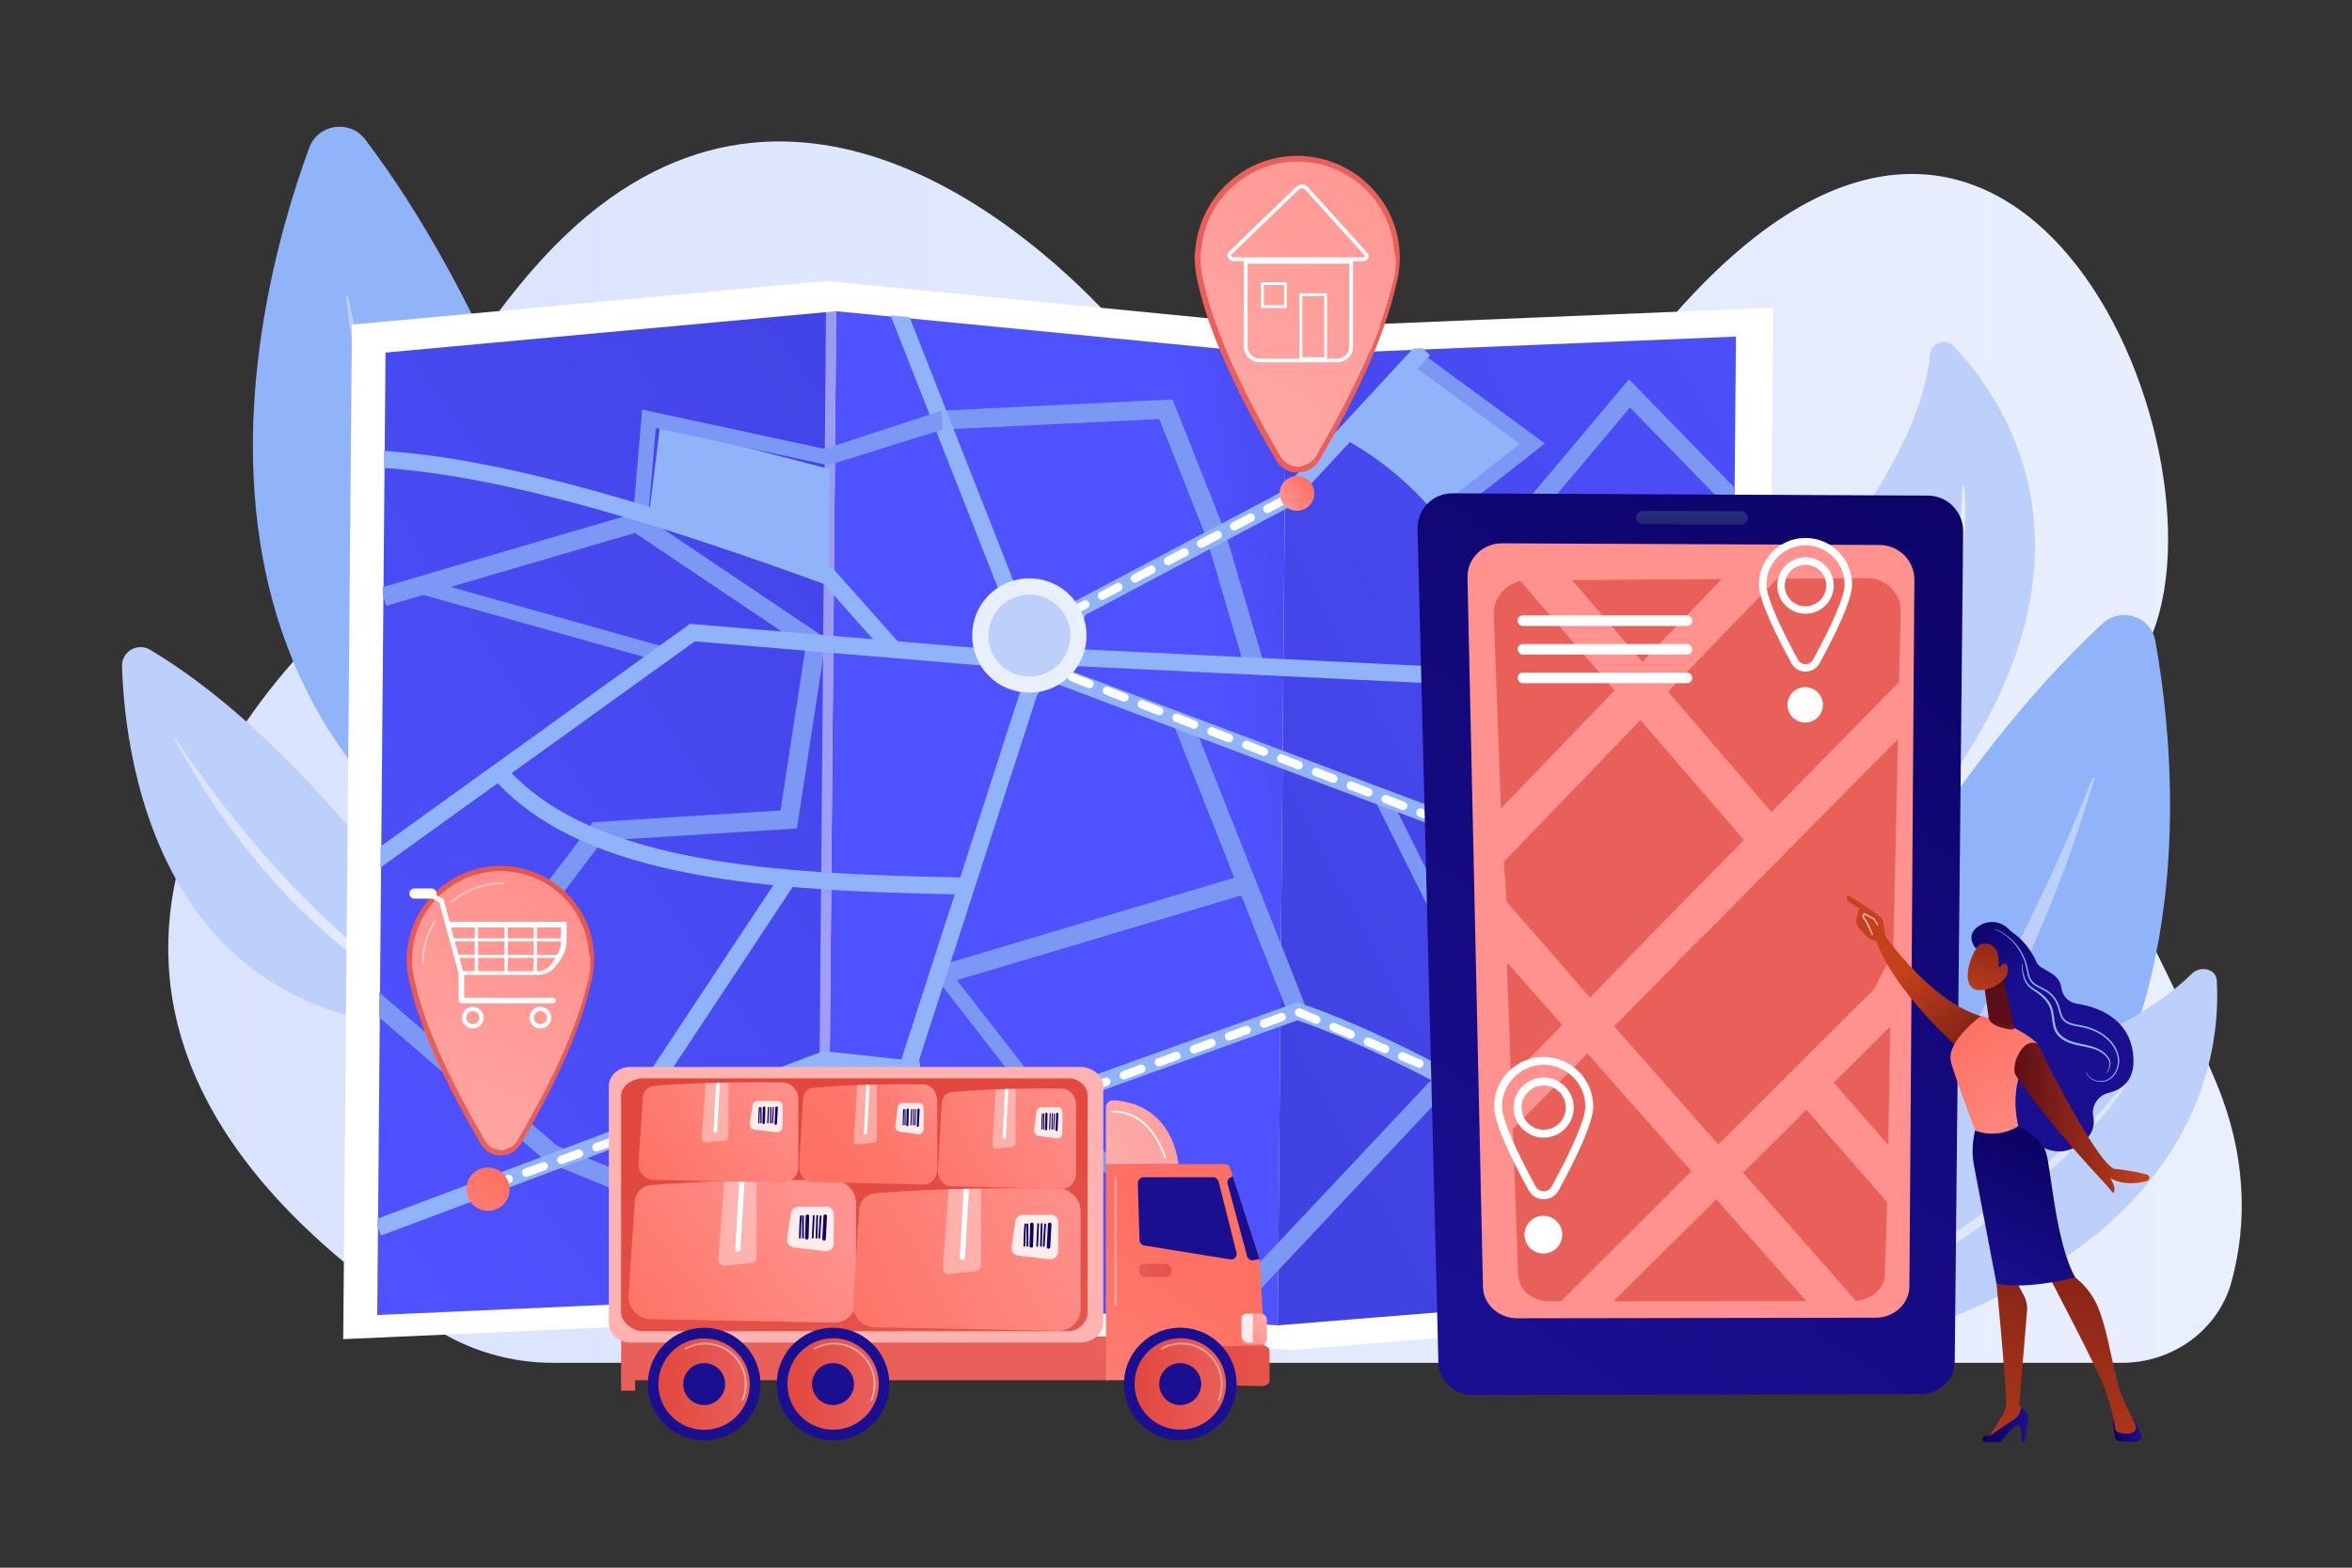 <?xml version="1.0" encoding="UTF-8"?>
<svg id="Illustration" xmlns="http://www.w3.org/2000/svg" xmlns:xlink="http://www.w3.org/1999/xlink" viewBox="0 0 2475 1650">
  <rect x="0" y="0" width="2475" height="1650" fill="#333333" stroke="none"/>
  <defs>
    <style>
      .cls-1 {
        fill: url(#linear-gradient-75);
      }

      .cls-2 {
        fill: url(#linear-gradient-2);
      }

      .cls-3 {
        fill: url(#linear-gradient-51);
      }

      .cls-4, .cls-5, .cls-6, .cls-7, .cls-8, .cls-9 {
        fill: #fff;
      }

      .cls-10 {
        fill: url(#linear-gradient-17);
      }

      .cls-11 {
        fill: url(#linear-gradient-87);
      }

      .cls-12 {
        fill: url(#linear-gradient-93);
      }

      .cls-13 {
        fill: url(#linear-gradient-92);
      }

      .cls-5 {
        opacity: .47;
      }

      .cls-14 {
        fill: url(#linear-gradient-80);
      }

      .cls-15 {
        fill: url(#linear-gradient-43);
      }

      .cls-16 {
        fill: url(#linear-gradient-15);
      }

      .cls-17 {
        fill: url(#linear-gradient-58);
      }

      .cls-18 {
        fill: url(#linear-gradient-69);
      }

      .cls-19 {
        fill: url(#linear-gradient-81);
      }

      .cls-20 {
        fill: url(#linear-gradient-18);
      }

      .cls-21 {
        fill: url(#linear-gradient-56);
      }

      .cls-22 {
        fill: url(#linear-gradient-40);
      }

      .cls-23 {
        fill: url(#linear-gradient-52);
      }

      .cls-24 {
        fill: url(#linear-gradient-28);
      }

      .cls-25 {
        fill: url(#linear-gradient-14);
      }

      .cls-26 {
        fill: url(#linear-gradient-36);
      }

      .cls-27 {
        fill: url(#linear-gradient-78);
      }

      .cls-28 {
        fill: url(#linear-gradient-20);
      }

      .cls-29 {
        fill: url(#linear-gradient-6);
      }

      .cls-30 {
        fill: url(#linear-gradient-53);
      }

      .cls-31 {
        fill: url(#linear-gradient-91);
      }

      .cls-32 {
        fill: url(#linear-gradient-60);
      }

      .cls-33 {
        fill: url(#linear-gradient-84);
      }

      .cls-6 {
        opacity: .5;
      }

      .cls-34 {
        fill: url(#linear-gradient-104);
      }

      .cls-35 {
        fill: url(#linear-gradient-35);
      }

      .cls-36 {
        fill: url(#linear-gradient-48);
      }

      .cls-37 {
        fill: url(#linear-gradient-32);
      }

      .cls-38 {
        fill: url(#linear-gradient-97);
      }

      .cls-39 {
        fill: url(#linear-gradient-11);
      }

      .cls-40 {
        fill: url(#linear-gradient-50);
      }

      .cls-7 {
        opacity: .8;
      }

      .cls-41 {
        fill: url(#linear-gradient-63);
      }

      .cls-42 {
        fill: url(#linear-gradient-67);
      }

      .cls-43 {
        fill: url(#linear-gradient-95);
      }

      .cls-44 {
        fill: url(#linear-gradient-86);
      }

      .cls-45 {
        fill: url(#linear-gradient-39);
      }

      .cls-8 {
        opacity: .84;
      }

      .cls-46 {
        fill: url(#linear-gradient-10);
      }

      .cls-47 {
        fill: #91b3fa;
      }

      .cls-48 {
        fill: url(#linear-gradient-59);
      }

      .cls-49 {
        opacity: .48;
      }

      .cls-50 {
        fill: url(#linear-gradient-49);
      }

      .cls-51 {
        fill: url(#linear-gradient-37);
      }

      .cls-52 {
        fill: url(#linear-gradient-82);
      }

      .cls-53 {
        fill: url(#linear-gradient-16);
      }

      .cls-54 {
        fill: url(#linear-gradient-31);
      }

      .cls-55 {
        fill: url(#linear-gradient-85);
      }

      .cls-56 {
        fill: #7d97f4;
      }

      .cls-57 {
        fill: url(#linear-gradient-61);
      }

      .cls-58 {
        fill: url(#linear-gradient-68);
      }

      .cls-59 {
        fill: url(#linear-gradient-103);
      }

      .cls-60 {
        fill: url(#linear-gradient-62);
      }

      .cls-61 {
        fill: url(#linear-gradient-41);
      }

      .cls-62 {
        fill: url(#linear-gradient-76);
      }

      .cls-63 {
        fill: url(#linear-gradient-98);
      }

      .cls-9 {
        opacity: .37;
      }

      .cls-64 {
        fill: url(#linear-gradient-21);
      }

      .cls-65 {
        fill: url(#linear-gradient-72);
      }

      .cls-66 {
        fill: url(#linear-gradient-25);
      }

      .cls-67 {
        fill: url(#linear-gradient-89);
      }

      .cls-68 {
        fill: url(#linear-gradient-5);
      }

      .cls-69 {
        fill: url(#linear-gradient-64);
      }

      .cls-70 {
        fill: url(#linear-gradient-102);
      }

      .cls-71 {
        fill: url(#_9);
      }

      .cls-72 {
        fill: url(#linear-gradient-83);
      }

      .cls-73 {
        fill: url(#linear-gradient-54);
      }

      .cls-74 {
        fill: url(#linear-gradient-45);
      }

      .cls-75 {
        fill: url(#linear-gradient-55);
      }

      .cls-76 {
        clip-path: url(#clippath);
      }

      .cls-77 {
        fill: url(#linear-gradient-34);
      }

      .cls-78 {
        fill: url(#linear-gradient-65);
      }

      .cls-79 {
        fill: url(#linear-gradient-70);
      }

      .cls-80 {
        fill: none;
      }

      .cls-81 {
        fill: url(#linear-gradient-79);
      }

      .cls-82 {
        fill: url(#linear-gradient-88);
      }

      .cls-83 {
        fill: url(#linear-gradient-7);
      }

      .cls-84 {
        fill: url(#linear-gradient-66);
      }

      .cls-85 {
        fill: url(#linear-gradient-96);
      }

      .cls-86 {
        fill: url(#linear-gradient-24);
      }

      .cls-87 {
        fill: url(#linear-gradient-73);
      }

      .cls-88 {
        fill: url(#linear-gradient-100);
      }

      .cls-89 {
        fill: url(#linear-gradient-105);
      }

      .cls-90 {
        fill: url(#linear-gradient-9);
      }

      .cls-91 {
        fill: url(#linear-gradient-22);
      }

      .cls-92 {
        fill: url(#linear-gradient-74);
      }

      .cls-93 {
        fill: url(#linear-gradient-42);
      }

      .cls-94 {
        fill: url(#linear-gradient-99);
      }

      .cls-95 {
        fill: url(#linear-gradient-3);
      }

      .cls-96 {
        fill: url(#linear-gradient);
      }

      .cls-97 {
        fill: url(#linear-gradient-27);
      }

      .cls-98 {
        fill: url(#linear-gradient-33);
      }

      .cls-99 {
        fill: url(#linear-gradient-38);
      }

      .cls-100 {
        fill: url(#linear-gradient-94);
      }

      .cls-101 {
        fill: url(#linear-gradient-29);
      }

      .cls-102 {
        fill: url(#linear-gradient-30);
      }

      .cls-103 {
        fill: #bdd0fb;
      }

      .cls-104 {
        fill: url(#linear-gradient-23);
      }

      .cls-105 {
        fill: url(#linear-gradient-19);
      }

      .cls-106 {
        fill: url(#linear-gradient-71);
      }

      .cls-107 {
        fill: url(#linear-gradient-4);
      }

      .cls-108 {
        fill: url(#linear-gradient-77);
      }

      .cls-109 {
        fill: url(#linear-gradient-8);
      }

      .cls-110 {
        fill: url(#linear-gradient-90);
      }

      .cls-111 {
        fill: url(#linear-gradient-44);
      }

      .cls-112 {
        fill: url(#linear-gradient-57);
      }

      .cls-113 {
        fill: url(#linear-gradient-47);
      }

      .cls-114 {
        fill: url(#linear-gradient-46);
      }

      .cls-115 {
        fill: url(#linear-gradient-12);
      }

      .cls-116 {
        fill: url(#linear-gradient-13);
      }

      .cls-117 {
        fill: url(#linear-gradient-26);
      }

      .cls-118 {
        fill: url(#linear-gradient-101);
      }
    </style>
    <linearGradient id="linear-gradient" x1="177.03" y1="791.62" x2="2359" y2="791.62" gradientUnits="userSpaceOnUse">
      <stop offset="0" stop-color="#dae3fe"/>
      <stop offset="1" stop-color="#e9effd"/>
    </linearGradient>
    <linearGradient id="linear-gradient-2" x1="2755.77" y1="1370.17" x2="2944.71" y2="1370.17" gradientTransform="translate(-1031.15 -189.57) rotate(-9.25)" xlink:href="#linear-gradient"/>
    <linearGradient id="linear-gradient-3" x1="182.89" y1="923.87" x2="483.86" y2="923.87" xlink:href="#linear-gradient"/>
    <linearGradient id="linear-gradient-4" x1="1134.95" y1="523.38" x2="267.86" y2="1123.44" gradientUnits="userSpaceOnUse">
      <stop offset="0" stop-color="#4042e2"/>
      <stop offset="1" stop-color="#4f52ff"/>
    </linearGradient>
    <linearGradient id="linear-gradient-5" x1="1529.73" y1="801.6" x2="1298.7" y2="834.6" xlink:href="#linear-gradient-4"/>
    <linearGradient id="linear-gradient-6" x1="1289.46" y1="1022.81" x2="2129.54" y2="575.76" xlink:href="#linear-gradient-4"/>
    <clipPath id="clippath">
      <polygon class="cls-80" points="1352.57 372.37 879.15 326.18 404.95 369.71 396.21 1382.67 870.22 1361.69 1343.77 1393.57 1817.33 1355.22 1825.97 352.91 1352.57 372.37"/>
    </clipPath>
    <linearGradient id="linear-gradient-7" x1="1383.45" y1="528.24" x2="1354.04" y2="549.81" gradientTransform="translate(29.88 -98.82) rotate(3.35)" gradientUnits="userSpaceOnUse">
      <stop offset="0" stop-color="#fe7062"/>
      <stop offset="1" stop-color="#ff928e"/>
    </linearGradient>
    <linearGradient id="linear-gradient-8" x1="525.28" y1="1234.8" x2="455.28" y2="1334.8" gradientTransform="matrix(1, 0, 0, 1, 0, 0)" xlink:href="#linear-gradient-7"/>
    <linearGradient id="linear-gradient-9" x1="1228" y1="137.88" x2="1165" y2="368.9" gradientTransform="translate(790.22 -570.02) rotate(45)" xlink:href="#linear-gradient"/>
    <linearGradient id="linear-gradient-10" x1="2243.82" y1="329.67" x2="1505.74" y2="1373.77" gradientUnits="userSpaceOnUse">
      <stop offset="0" stop-color="#09005d"/>
      <stop offset="1" stop-color="#1a0f91"/>
    </linearGradient>
    <linearGradient id="linear-gradient-11" x1="2653.97" y1="-199.35" x2="2409.97" y2="128.65" gradientTransform="matrix(1, 0, 0, 1, 0, 0)" xlink:href="#linear-gradient-7"/>
    <linearGradient id="linear-gradient-12" x1="1782.57" y1="406.57" x2="1780.16" y2="553.47" gradientUnits="userSpaceOnUse">
      <stop offset="0" stop-color="#8d55d1"/>
      <stop offset="1" stop-color="#1c2873"/>
    </linearGradient>
    <linearGradient id="linear-gradient-13" x1="-3024.94" y1="-712.3" x2="-3204.96" y2="-436.27" gradientTransform="translate(-2253.96) rotate(-180) scale(1 -1)" gradientUnits="userSpaceOnUse">
      <stop offset="0" stop-color="#e1473d"/>
      <stop offset="1" stop-color="#e9605a"/>
    </linearGradient>
    <linearGradient id="linear-gradient-14" x1="-2926.34" y1="-647.99" x2="-3106.36" y2="-371.96" xlink:href="#linear-gradient-13"/>
    <linearGradient id="linear-gradient-15" x1="-3029.54" y1="-715.29" x2="-3209.56" y2="-439.26" xlink:href="#linear-gradient-13"/>
    <linearGradient id="linear-gradient-16" x1="-2793.89" y1="-561.6" x2="-2973.9" y2="-285.58" xlink:href="#linear-gradient-13"/>
    <linearGradient id="linear-gradient-17" x1="-2752.34" y1="-534.51" x2="-2932.35" y2="-258.48" xlink:href="#linear-gradient-13"/>
    <linearGradient id="linear-gradient-18" x1="2176.38" y1="184.66" x2="1996.36" y2="460.69" gradientTransform="matrix(1, 0, 0, 1, 0, 0)" xlink:href="#linear-gradient-13"/>
    <linearGradient id="linear-gradient-19" x1="2212.47" y1="208.19" x2="2032.45" y2="484.22" gradientTransform="matrix(1, 0, 0, 1, 0, 0)" xlink:href="#linear-gradient-13"/>
    <linearGradient id="linear-gradient-20" x1="-3094.87" y1="-757.9" x2="-3274.89" y2="-481.87" xlink:href="#linear-gradient-13"/>
    <linearGradient id="linear-gradient-21" x1="-2938.66" y1="-656.02" x2="-3118.68" y2="-379.99" xlink:href="#linear-gradient-13"/>
    <linearGradient id="linear-gradient-22" x1="-2947.35" y1="-661.69" x2="-3127.37" y2="-385.66" xlink:href="#linear-gradient-13"/>
    <linearGradient id="linear-gradient-23" x1="558.83" y1="942.45" x2="360.84" y2="1350.43" gradientTransform="translate(867.6 -76.89) rotate(45)" gradientUnits="userSpaceOnUse">
      <stop offset="0" stop-color="#ff928e"/>
      <stop offset="1" stop-color="#feb3b1"/>
    </linearGradient>
    <linearGradient id="linear-gradient-24" x1="565.01" y1="945.45" x2="367.02" y2="1353.43" gradientTransform="matrix(1, 0, 0, 1, 0, 0)" xlink:href="#linear-gradient-23"/>
    <linearGradient id="linear-gradient-25" x1="686.85" y1="526.95" x2="467.83" y2="1190.01" gradientTransform="matrix(1, 0, 0, 1, 0, 0)" xlink:href="#linear-gradient-13"/>
    <linearGradient id="linear-gradient-26" x1="1488.04" y1="74.81" x2="1134.01" y2="638.87" gradientTransform="translate(591.2 -886.03) rotate(45)" xlink:href="#linear-gradient-23"/>
    <linearGradient id="linear-gradient-27" x1="1502.87" y1="84.12" x2="1148.84" y2="648.18" gradientTransform="matrix(1, 0, 0, 1, 0, 0)" xlink:href="#linear-gradient-23"/>
    <linearGradient id="linear-gradient-28" x1="1481.55" y1="-119.57" x2="1417.05" y2="97.92" gradientTransform="matrix(1, 0, 0, 1, 0, 0)" xlink:href="#linear-gradient-13"/>
    <linearGradient id="linear-gradient-29" x1="-5094.23" y1="892.76" x2="-5033.28" y2="1045.65" gradientTransform="translate(7172.03)" xlink:href="#linear-gradient-10"/>
    <linearGradient id="linear-gradient-30" x1="-5265.03" y1="173.42" x2="-5200.6" y2="320.03" gradientTransform="translate(7124.69 -266.75) rotate(-12.16)" gradientUnits="userSpaceOnUse">
      <stop offset="0" stop-color="#c4421b"/>
      <stop offset="1" stop-color="#5c0e16"/>
    </linearGradient>
    <linearGradient id="linear-gradient-31" x1="-4948.4" y1="1505.07" x2="-4918.82" y2="1505.07" gradientTransform="translate(7172.03)" xlink:href="#linear-gradient-10"/>
    <linearGradient id="linear-gradient-32" x1="-5073.38" y1="1621.7" x2="-5030.81" y2="1124.25" gradientTransform="translate(7172.03)" xlink:href="#linear-gradient-30"/>
    <linearGradient id="linear-gradient-33" x1="-5085.81" y1="1499.67" x2="-5037.95" y2="1499.67" gradientTransform="translate(7172.03)" xlink:href="#linear-gradient-10"/>
    <linearGradient id="linear-gradient-34" x1="-4987.76" y1="1629.11" x2="-4945.18" y2="1131.52" gradientTransform="translate(7172.03)" xlink:href="#linear-gradient-30"/>
    <linearGradient id="linear-gradient-35" x1="2706.21" y1="1077.82" x2="2603.66" y2="1222.97" gradientTransform="translate(4770.6) rotate(-180) scale(1 -1)" xlink:href="#linear-gradient-7"/>
    <linearGradient id="linear-gradient-36" x1="2171.23" y1="1192.15" x2="2088.23" y2="1347.15" xlink:href="#linear-gradient-10"/>
    <linearGradient id="linear-gradient-37" x1="-5078.04" y1="1131.37" x2="-5070.05" y2="1072.87" gradientTransform="translate(7172.03)" xlink:href="#linear-gradient-30"/>
    <linearGradient id="linear-gradient-38" x1="-5208.04" y1="293.6" x2="-5138.27" y2="169.45" gradientTransform="translate(7131.27 -238.99) rotate(-11.2)" xlink:href="#linear-gradient-30"/>
    <linearGradient id="linear-gradient-39" x1="-5193.03" y1="185.49" x2="-5158.15" y2="272.98" gradientTransform="translate(7131.27 -238.99) rotate(-11.2)" xlink:href="#linear-gradient-10"/>
    <linearGradient id="linear-gradient-40" x1="-5277.77" y1="179.02" x2="-5213.33" y2="325.63" xlink:href="#linear-gradient-30"/>
    <linearGradient id="linear-gradient-41" x1="2793.73" y1="972.47" x2="2810.94" y2="972.47" gradientTransform="translate(4770.6) rotate(-180) scale(1 -1)" xlink:href="#linear-gradient-23"/>
    <linearGradient id="linear-gradient-42" x1="2508.86" y1="1176.57" x2="2650.85" y2="1176.57" gradientTransform="translate(4770.6) rotate(-180) scale(1 -1)" xlink:href="#linear-gradient-30"/>
    <linearGradient id="linear-gradient-43" x1="1110.16" y1="836.6" x2="1047.16" y2="1028.62" gradientTransform="matrix(1, 0, 0, 1, 0, 0)" xlink:href="#linear-gradient-13"/>
    <linearGradient id="linear-gradient-44" x1="993.54" y1="1107.55" x2="792.52" y2="1305.57" gradientTransform="matrix(1, 0, 0, 1, 0, 0)" xlink:href="#linear-gradient-13"/>
    <linearGradient id="linear-gradient-45" x1="1388.21" y1="756.19" x2="1226.21" y2="926.19" gradientTransform="matrix(1, 0, 0, 1, 0, 0)" xlink:href="#linear-gradient-23"/>
    <linearGradient id="linear-gradient-46" x1="4395.59" y1="1175.6" x2="4520.09" y2="1662.05" gradientTransform="translate(-3520)" xlink:href="#linear-gradient-13"/>
    <linearGradient id="linear-gradient-47" x1="1257.22" y1="1326.77" x2="1003.47" y2="1671.93" gradientTransform="matrix(1, 0, 0, 1, 0, 0)" xlink:href="#linear-gradient-7"/>
    <linearGradient id="linear-gradient-48" x1="4758.38" y1="1435.32" x2="4946.34" y2="1440.05" gradientTransform="translate(-3520)" xlink:href="#linear-gradient-13"/>
    <linearGradient id="linear-gradient-49" x1="1720.11" y1="885.07" x2="1473.15" y2="1093.53" xlink:href="#linear-gradient-10"/>
    <linearGradient id="linear-gradient-50" x1="870.49" y1="1629.77" x2="1223.28" y2="1350.75" xlink:href="#linear-gradient-10"/>
    <linearGradient id="linear-gradient-51" x1="4795.92" y1="1306.05" x2="4701.42" y2="1354.82" gradientTransform="translate(-3520)" xlink:href="#linear-gradient-13"/>
    <linearGradient id="linear-gradient-52" x1="4846.33" y1="1128.91" x2="4634.32" y2="1238.34" gradientTransform="translate(-3520)" xlink:href="#linear-gradient-23"/>
    <linearGradient id="linear-gradient-53" x1="1528.08" y1="1118.56" x2="1422.24" y2="1243.64" gradientTransform="translate(249.38 -180.12) rotate(9.22)" xlink:href="#linear-gradient-10"/>
    <linearGradient id="linear-gradient-54" x1="1193.8" y1="1456.74" x2="1290.05" y2="1456.74" gradientTransform="translate(106.39 -84.37) rotate(4.07)" xlink:href="#linear-gradient-13"/>
    <linearGradient id="linear-gradient-55" x1="1331.46" y1="1356.96" x2="1193.16" y2="1513.3" gradientTransform="matrix(1, 0, 0, 1, 0, 0)" xlink:href="#linear-gradient-23"/>
    <linearGradient id="linear-gradient-56" x1="1538.5" y1="1135.96" x2="1420.62" y2="1263.45" gradientTransform="translate(2112.51 -248.12) rotate(67.5)" xlink:href="#linear-gradient-10"/>
    <linearGradient id="linear-gradient-57" x1="1241.94" y1="1227.95" x2="1070.36" y2="1335.39" gradientTransform="translate(184.56 -96.19) rotate(7.02)" xlink:href="#linear-gradient-10"/>
    <linearGradient id="linear-gradient-58" x1="828.44" y1="1456.74" x2="924.69" y2="1456.74" gradientTransform="translate(105.47 -58.47) rotate(4.07)" xlink:href="#linear-gradient-13"/>
    <linearGradient id="linear-gradient-59" x1="856.01" y1="1443.73" x2="921.26" y2="1443.73" gradientTransform="matrix(1, 0, 0, 1, 0, 0)" xlink:href="#linear-gradient-23"/>
    <linearGradient id="linear-gradient-60" x1="4255" y1="2045.37" x2="4300.7" y2="1855.36" gradientTransform="translate(539.93 -3162.63) rotate(67.5)" xlink:href="#linear-gradient-10"/>
    <linearGradient id="linear-gradient-61" x1="1178.89" y1="1213.47" x2="1034.57" y2="1293.65" gradientTransform="translate(122.68 -56.15) rotate(4.73)" xlink:href="#linear-gradient-10"/>
    <linearGradient id="linear-gradient-62" x1="692.88" y1="1456.74" x2="789.13" y2="1456.74" gradientTransform="translate(147.15 -65.93) rotate(5.65)" xlink:href="#linear-gradient-13"/>
    <linearGradient id="linear-gradient-63" x1="720.45" y1="1443.73" x2="785.7" y2="1443.73" gradientTransform="matrix(1, 0, 0, 1, 0, 0)" xlink:href="#linear-gradient-23"/>
    <linearGradient id="linear-gradient-64" x1="4126.85" y1="2014.55" x2="4172.55" y2="1824.54" gradientTransform="translate(456.25 -3037.39) rotate(67.5)" xlink:href="#linear-gradient-10"/>
    <linearGradient id="linear-gradient-65" x1="4831.71" y1="1418.17" x2="4850.63" y2="1372.95" gradientTransform="translate(-3520)" xlink:href="#linear-gradient-23"/>
    <linearGradient id="linear-gradient-66" x1="1346.64" y1="1213.6" x2="1145.8" y2="1321.83" gradientTransform="matrix(1, 0, 0, 1, 0, 0)" xlink:href="#linear-gradient-23"/>
    <linearGradient id="linear-gradient-67" x1="658.82" y1="1418.95" x2="857.25" y2="1260.21" gradientTransform="matrix(1, 0, 0, 1, 0, 0)" xlink:href="#linear-gradient-7"/>
    <linearGradient id="linear-gradient-68" x1="-524.06" y1="1275.09" x2="-583.57" y2="1361.57" gradientTransform="translate(327.55) rotate(-180) scale(1 -1)" xlink:href="#linear-gradient-10"/>
    <linearGradient id="linear-gradient-69" x1="-521.92" y1="1276.57" x2="-581.43" y2="1363.04" gradientTransform="translate(327.55) rotate(-180) scale(1 -1)" xlink:href="#linear-gradient-10"/>
    <linearGradient id="linear-gradient-70" x1="-519.34" y1="1278.34" x2="-578.85" y2="1364.81" gradientTransform="translate(327.55) rotate(-180) scale(1 -1)" xlink:href="#linear-gradient-10"/>
    <linearGradient id="linear-gradient-71" x1="-514.88" y1="1281.42" x2="-574.38" y2="1367.89" gradientTransform="translate(327.55) rotate(-180) scale(1 -1)" xlink:href="#linear-gradient-10"/>
    <linearGradient id="linear-gradient-72" x1="-511.93" y1="1283.44" x2="-571.44" y2="1369.91" gradientTransform="translate(327.55) rotate(-180) scale(1 -1)" xlink:href="#linear-gradient-10"/>
    <linearGradient id="linear-gradient-73" x1="-510.1" y1="1284.7" x2="-569.61" y2="1371.17" gradientTransform="translate(327.55) rotate(-180) scale(1 -1)" xlink:href="#linear-gradient-10"/>
    <linearGradient id="linear-gradient-74" x1="-527.12" y1="1272.99" x2="-586.63" y2="1359.46" gradientTransform="translate(327.55) rotate(-180) scale(1 -1)" xlink:href="#linear-gradient-10"/>
    <linearGradient id="linear-gradient-75" x1="862.99" y1="1406.21" x2="1156.43" y2="1259.49" gradientTransform="matrix(1, 0, 0, 1, 0, 0)" xlink:href="#linear-gradient-7"/>
    <linearGradient id="linear-gradient-76" x1="-760.27" y1="1283.69" x2="-819.77" y2="1370.16" gradientTransform="translate(327.55) rotate(-180) scale(1 -1)" xlink:href="#linear-gradient-10"/>
    <linearGradient id="linear-gradient-77" x1="-758.13" y1="1285.16" x2="-817.63" y2="1371.63" gradientTransform="translate(327.55) rotate(-180) scale(1 -1)" xlink:href="#linear-gradient-10"/>
    <linearGradient id="linear-gradient-78" x1="-755.55" y1="1286.94" x2="-815.05" y2="1373.41" gradientTransform="translate(327.55) rotate(-180) scale(1 -1)" xlink:href="#linear-gradient-10"/>
    <linearGradient id="linear-gradient-79" x1="-751.08" y1="1290.01" x2="-810.59" y2="1376.48" gradientTransform="translate(327.55) rotate(-180) scale(1 -1)" xlink:href="#linear-gradient-10"/>
    <linearGradient id="linear-gradient-80" x1="-748.14" y1="1292.04" x2="-807.64" y2="1378.51" gradientTransform="translate(327.55) rotate(-180) scale(1 -1)" xlink:href="#linear-gradient-10"/>
    <linearGradient id="linear-gradient-81" x1="-746.31" y1="1293.3" x2="-805.81" y2="1379.77" gradientTransform="translate(327.55) rotate(-180) scale(1 -1)" xlink:href="#linear-gradient-10"/>
    <linearGradient id="linear-gradient-82" x1="-763.33" y1="1281.58" x2="-822.84" y2="1368.05" gradientTransform="translate(327.55) rotate(-180) scale(1 -1)" xlink:href="#linear-gradient-10"/>
    <linearGradient id="linear-gradient-83" x1="680.43" y1="1253.81" x2="841.58" y2="1127.53" gradientTransform="matrix(1, 0, 0, 1, 0, 0)" xlink:href="#linear-gradient-7"/>
    <linearGradient id="linear-gradient-84" x1="-477.88" y1="1162.36" x2="-519.67" y2="1223.09" gradientTransform="translate(327.55) rotate(-180) scale(1 -1)" xlink:href="#linear-gradient-10"/>
    <linearGradient id="linear-gradient-85" x1="-476.38" y1="1163.39" x2="-518.17" y2="1224.12" gradientTransform="translate(327.55) rotate(-180) scale(1 -1)" xlink:href="#linear-gradient-10"/>
    <linearGradient id="linear-gradient-86" x1="-474.56" y1="1164.64" x2="-516.35" y2="1225.37" gradientTransform="translate(327.55) rotate(-180) scale(1 -1)" xlink:href="#linear-gradient-10"/>
    <linearGradient id="linear-gradient-87" x1="-471.43" y1="1166.8" x2="-513.22" y2="1227.53" gradientTransform="translate(327.55) rotate(-180) scale(1 -1)" xlink:href="#linear-gradient-10"/>
    <linearGradient id="linear-gradient-88" x1="-469.36" y1="1168.22" x2="-511.15" y2="1228.95" gradientTransform="translate(327.55) rotate(-180) scale(1 -1)" xlink:href="#linear-gradient-10"/>
    <linearGradient id="linear-gradient-89" x1="-468.08" y1="1169.11" x2="-509.87" y2="1229.83" gradientTransform="translate(327.55) rotate(-180) scale(1 -1)" xlink:href="#linear-gradient-10"/>
    <linearGradient id="linear-gradient-90" x1="-480.03" y1="1160.88" x2="-521.82" y2="1221.61" gradientTransform="translate(327.55) rotate(-180) scale(1 -1)" xlink:href="#linear-gradient-10"/>
    <linearGradient id="_9" data-name="   9" x1="754.31" y1="1326.62" x2="982.8" y2="1140.21" gradientUnits="userSpaceOnUse">
      <stop offset="0" stop-color="#fe7062"/>
      <stop offset=".53" stop-color="#fe7163"/>
      <stop offset=".72" stop-color="#fe766a"/>
      <stop offset=".86" stop-color="#fe7f76"/>
      <stop offset=".97" stop-color="#fe8c87"/>
      <stop offset="1" stop-color="#ff928e"/>
    </linearGradient>
    <linearGradient id="linear-gradient-91" x1="-627.75" y1="1164.49" x2="-669.61" y2="1225.31" gradientTransform="translate(327.55) rotate(-180) scale(1 -1)" xlink:href="#linear-gradient-10"/>
    <linearGradient id="linear-gradient-92" x1="-626.59" y1="1165.55" x2="-668.33" y2="1226.21" gradientTransform="translate(327.55) rotate(-180) scale(1 -1)" xlink:href="#linear-gradient-10"/>
    <linearGradient id="linear-gradient-93" x1="-625.13" y1="1166.78" x2="-666.93" y2="1227.53" gradientTransform="translate(327.55) rotate(-180) scale(1 -1)" xlink:href="#linear-gradient-10"/>
    <linearGradient id="linear-gradient-94" x1="-622.63" y1="1168.98" x2="-664.22" y2="1229.41" gradientTransform="translate(327.55) rotate(-180) scale(1 -1)" xlink:href="#linear-gradient-10"/>
    <linearGradient id="linear-gradient-95" x1="-620.96" y1="1170.39" x2="-662.6" y2="1230.89" gradientTransform="translate(327.55) rotate(-180) scale(1 -1)" xlink:href="#linear-gradient-10"/>
    <linearGradient id="linear-gradient-96" x1="-619.92" y1="1171.25" x2="-661.73" y2="1231.99" gradientTransform="translate(327.55) rotate(-180) scale(1 -1)" xlink:href="#linear-gradient-10"/>
    <linearGradient id="linear-gradient-97" x1="-629.47" y1="1163.06" x2="-671.16" y2="1223.63" gradientTransform="translate(327.55) rotate(-180) scale(1 -1)" xlink:href="#linear-gradient-10"/>
    <linearGradient id="linear-gradient-98" x1="942.19" y1="1268.15" x2="1162.27" y2="1141.87" gradientTransform="matrix(1, 0, 0, 1, 0, 0)" xlink:href="#linear-gradient-7"/>
    <linearGradient id="linear-gradient-99" x1="-773.73" y1="1168.93" x2="-815.59" y2="1229.75" gradientTransform="translate(327.55) rotate(-180) scale(1 -1)" xlink:href="#linear-gradient-10"/>
    <linearGradient id="linear-gradient-100" x1="-772.56" y1="1169.99" x2="-814.31" y2="1230.65" gradientTransform="translate(327.55) rotate(-180) scale(1 -1)" xlink:href="#linear-gradient-10"/>
    <linearGradient id="linear-gradient-101" x1="-771.1" y1="1171.22" x2="-812.91" y2="1231.97" gradientTransform="translate(327.55) rotate(-180) scale(1 -1)" xlink:href="#linear-gradient-10"/>
    <linearGradient id="linear-gradient-102" x1="-768.61" y1="1173.42" x2="-810.2" y2="1233.85" gradientTransform="translate(327.55) rotate(-180) scale(1 -1)" xlink:href="#linear-gradient-10"/>
    <linearGradient id="linear-gradient-103" x1="-766.94" y1="1174.83" x2="-808.58" y2="1235.33" gradientTransform="translate(327.55) rotate(-180) scale(1 -1)" xlink:href="#linear-gradient-10"/>
    <linearGradient id="linear-gradient-104" x1="-765.9" y1="1175.69" x2="-807.71" y2="1236.43" gradientTransform="translate(327.55) rotate(-180) scale(1 -1)" xlink:href="#linear-gradient-10"/>
    <linearGradient id="linear-gradient-105" x1="-775.45" y1="1167.5" x2="-817.14" y2="1228.07" gradientTransform="translate(327.55) rotate(-180) scale(1 -1)" xlink:href="#linear-gradient-10"/>
  </defs>
  <path class="cls-96" d="M455.11,1396.66c.2,.13,.39,.26,.59,.38,37.22,24.29,81.15,37.33,126.15,37.33h1650.99c54.03,0,101.42-34.85,115.27-85,17.67-64,14.81-136.17-15.77-209.4-114.93-275.27-177.58-266.97-75.23-456.1,102.35-189.13-128.08-769.77-493.9-354.15-365.83,415.62-421.15,190.88-596.74,2.53-95.07-101.98-362.44-328.59-606.17-48.19-154.23,177.43-90.97,256.68-199.03,357.75-108.06,101.07-399.5,432.99,93.85,754.84Z"/>
  <g>
    <path class="cls-47" d="M1750.67,1444.78s174.17-521.42,461.86-788.54c19.34-17.96,50.87-7.53,55.53,18.45,31.15,173.69,73.92,695.89-517.39,770.09Z"/>
    <path class="cls-103" d="M1806.84,1415.2c-1.42,1.15,.13,3.32,1.68,2.37,57.41-35.17,283.14-213.07,395.22-598.01,.36-1.24-1.45-1.88-1.91-.68-34.3,88.48-171.23,413.8-394.99,596.32Z"/>
  </g>
  <g>
    <path class="cls-103" d="M1839.33,1445.61s-10.25-236.01,223.97-302.43c146.37-41.51,213.16-88.52,242.67-117.95,9.68-9.65,26.09-5.48,26.78,6.74,5.15,91.26-27.53,331.49-493.42,413.64Z"/>
    <path class="cls-6" d="M2236.11,1140.21c.67-.84,1.98-.17,1.42,.74-20.39,33.36-124.13,167.33-352.15,254.74-.73,.28-1.13-.65-.42-.98,52.33-24.68,244.63-121.27,351.15-254.5Z"/>
  </g>
  <g>
    <path class="cls-103" d="M1950.66,939.86s-164.04-176.89-28.1-349.71c84.95-108,105.14-178.95,108.33-216.99,1.05-12.47,16.41-17.77,25.03-8.69,64.34,67.78,198.2,270.21-105.26,575.39Z"/>
    <path class="cls-2" d="M2065.07,512.01c.02-1.03,1.52-1.11,1.64-.08,4.47,37.89,4.44,200.74-127.59,385.6-.42,.59-1.35,.02-.97-.61,27.36-46.29,124.14-221.31,126.92-384.91Z"/>
  </g>
  <g>
    <path class="cls-103" d="M519.24,1080.54s-163.47-278.24-361.2-396.63c-13.29-7.96-30.13,1.87-29.65,17.35,3.25,103.54,42.24,408.63,390.84,379.28Z"/>
    <path class="cls-95" d="M483.38,1070.39c.95,.49,.33,1.92-.68,1.56-37.25-13.21-188.53-87.91-299.74-295.33-.36-.67,.6-1.26,1.02-.62,30.46,46.64,148.69,216.8,299.4,294.39Z"/>
  </g>
  <g>
    <path class="cls-47" d="M708.74,1020.72S626.09,466.15,384.41,146.92c-16.25-21.46-49.77-16.57-59.05,8.7-62.04,168.95-197.43,685.9,383.37,865.11Z"/>
    <path class="cls-103" d="M657.55,981.07c1.22,1.41-.71,3.31-2.11,2.08-51.44-45.49-246.68-264.14-291.12-670.63-.14-1.31,1.79-1.63,2.04-.35,18.79,94.94,98.74,445.95,291.19,668.9Z"/>
  </g>
  <g>
    <g>
      <polygon class="cls-4" points="1367.73 344.42 869.46 295.73 370.37 341.63 361.16 1409.44 860.05 1387.31 1358.45 1420.91 1856.87 1380.48 1865.98 323.9 1367.73 344.42"/>
      <polygon class="cls-107" points="870.96 1363.05 396.96 1384.04 405.69 371.08 879.89 327.55 870.96 1363.05"/>
      <polygon class="cls-68" points="1344.51 1394.94 870.96 1363.05 879.89 327.55 1353.31 373.74 1344.51 1394.94"/>
      <polygon class="cls-29" points="1818.07 1356.59 1344.51 1394.94 1353.31 373.74 1826.72 354.28 1818.07 1356.59"/>
      <rect class="cls-5" x="864.7" y="327.48" width="10.73" height="1035.83" transform="translate(7.32 -7.47) rotate(.49)"/>
    </g>
    <g class="cls-76">
      <g>
        <polygon class="cls-47" points="1490.4 385.15 1612.54 466.94 1528.23 533.65 1430.24 453.95 1490.4 385.15"/>
        <polygon class="cls-47" points="683.64 536.68 694.66 447.6 873.09 493.73 872.12 606.86 683.64 536.68"/>
        <polygon class="cls-56" points="1702.77 1100.29 1802.31 1058.6 1814.99 1145.01 1728.1 1168.19 1702.77 1100.29"/>
        <polygon class="cls-56" points="767.75 1160.9 866.95 1205.76 966.34 1192.52 957.87 1134.13 867.73 1115.41 767.75 1160.9"/>
        <rect class="cls-56" x="561.39" y="520.17" width="15.95" height="265.14" transform="translate(-213.03 1024.36) rotate(-74.31)"/>
        <polygon class="cls-56" points="464.19 1109.95 448.28 1097.93 623.85 865.36 821.33 853.05 847.65 681.49 668.21 560.9 406.28 637.66 400.67 618.53 671.57 539.14 869.27 672 838.61 871.95 634.24 884.69 464.19 1109.95"/>
        <rect class="cls-56" x="475.44" y="997.05" width="19.94" height="270.48" transform="translate(-689.01 760.22) rotate(-49.22)"/>
        <rect class="cls-56" x="979.01" y="967.96" width="346.7" height="19.94" transform="translate(-231.32 369.89) rotate(-16.6)"/>
        <rect class="cls-56" x="1294.95" y="748.65" width="19.94" height="327.23" transform="translate(-244.24 544.65) rotate(-21.61)"/>
        <rect class="cls-56" x="1499.33" y="1064.14" width="173.36" height="19.94" transform="translate(-281.85 1498.65) rotate(-46.91)"/>
        <rect class="cls-56" x="1505.43" y="824.85" width="15.95" height="266.57" transform="translate(-268.53 776.13) rotate(-26.51)"/>
        <path class="cls-56" d="M1569.33,600.49l-11.43-16.33c-.51,.35-.82,.65-.84,.67,6.39-6.14,93.18-109.35,149.97-177.23l7.09-8.47,126.71,130.2-14.29,13.9-111.31-114.38c-12.47,14.89-39.6,47.26-66.77,79.53-75.24,89.37-77.31,90.82-79.13,92.09Z"/>
        <polygon class="cls-56" points="1310.11 703.92 1269.66 566.46 1219.86 441.04 992 452.1 990.95 432.19 1233.84 420.4 1289.47 560.61 1330.04 698.5 1310.11 703.92"/>
        <polygon class="cls-56" points="682.37 540.9 666.48 539.54 675.71 431.06 874.88 474.02 871.51 489.61 690.07 450.47 682.37 540.9"/>
        <polygon class="cls-56" points="1525.63 545.27 1515.79 532.72 1599.34 467.16 1485.08 383.4 1494.5 370.54 1625.73 466.73 1525.63 545.27"/>
        <polygon class="cls-56" points="1738.14 1174.21 1734.03 1158.79 1804.06 1140.12 1793.91 1070.91 1703.85 1108.62 1697.69 1093.91 1806.7 1048.26 1821.9 1151.87 1738.14 1174.21"/>
        <rect class="cls-56" x="1758.4" y="688.69" width="19.94" height="487.23" transform="translate(-183.02 498.24) rotate(-15.26)"/>
        <rect class="cls-56" x="1214.95" y="1261.18" width="356.77" height="19.94" transform="translate(-487.17 1415.69) rotate(-46.77)"/>
        <polygon class="cls-56" points="869.18 1342.88 576.84 1223.65 584.37 1205.19 862.26 1318.52 942.59 1208.2 871.1 1224.63 750.05 1167.03 758.62 1149.03 873.39 1203.64 990.09 1176.83 869.18 1342.88"/>
        <polygon class="cls-56" points="1309.23 1372.96 1093.74 1169.14 1093.37 1168.66 980.02 1023.03 992.61 1013.23 1105.58 1158.39 1320.19 1361.37 1309.23 1372.96"/>
      </g>
      <g>
        <path class="cls-47" d="M935.92,692.17l-69-77.65c-155.65-56.38-332.98-114.82-470.87-122.54l1-17.91c140.84,7.89,320.72,67.3,478.11,124.36l2.14,.77,72.02,81.05-13.41,11.92Z"/>
        <path class="cls-47" d="M1806.84,1313.58c-151.28-94.67-322.42-198.93-441.59-239.7l-389.74,140.05-6.07-16.89,395.62-142.16,2.96,.99c121.14,40.67,294.94,146.49,448.34,242.49l-9.52,15.21Z"/>
        <rect class="cls-47" x="995.1" y="318.18" width="17.94" height="318.46" transform="translate(-105.11 401.25) rotate(-21.5)"/>
        <path class="cls-47" d="M1593.89,715.24c-29.82-119.95-88.55-202.89-179.54-253.56l8.73-15.68c50.2,27.96,91.7,65.86,123.35,112.64,28.75,42.5,49.96,92.3,64.87,152.26l-17.41,4.33Z"/>
        <polygon class="cls-47" points="658.29 1199.17 643.4 1189 821.99 919.19 836.88 929.35 658.29 1199.17"/>
        <polygon class="cls-47" points="1643.3 725.86 1125.68 700.76 1126.55 682.83 1640.26 707.75 1829.44 632.1 1836.11 648.75 1643.3 725.86"/>
        <polygon class="cls-47" points="400.91 1300.46 394.59 1283.66 866.57 1106.26 958.91 1116.24 956.99 1134.08 868.89 1124.56 400.91 1300.46"/>
        <path class="cls-47" d="M1010.28,941.44c-201.95-3.88-391.15-15.78-486.82-117.34l13.06-12.3c90.89,96.5,276.13,107.9,474.1,111.71l-.34,17.94Z"/>
        <polygon class="cls-47" points="988.89 1365.84 948.84 1113.98 949.5 1111.94 1074.45 725.3 1129.75 633.5 1346.45 518.79 1491.7 361.69 1504.88 373.87 1357.55 533.21 1142.55 647.03 1090.89 732.79 967.24 1115.41 1006.61 1363.02 988.89 1365.84"/>
        <polygon class="cls-47" points="1827.29 1353.8 1579.2 895.57 1114.75 720.87 1031.99 700.37 731.21 675.02 396.77 915.69 386.29 901.13 726.11 656.59 729.42 656.87 1034.92 682.61 1120.08 703.7 1120.58 703.89 1591.79 881.14 1593.38 884.08 1843.07 1345.26 1827.29 1353.8"/>
      </g>
      <g>
        <path class="cls-4" d="M516.75,1251.96c-1.81,0-3.51-1.12-4.16-2.92-.83-2.3,.36-4.83,2.66-5.66l18.5-6.68c2.3-.83,4.83,.36,5.66,2.66,.83,2.3-.36,4.83-2.66,5.66l-18.49,6.68c-.5,.18-1,.26-1.5,.26Zm36.99-13.36c-1.81,0-3.51-1.12-4.16-2.92-.83-2.3,.36-4.83,2.66-5.66l18.49-6.68c2.3-.83,4.83,.36,5.66,2.66,.83,2.3-.36,4.83-2.66,5.66l-18.49,6.68c-.5,.18-1,.26-1.5,.26Zm36.99-13.36c-1.81,0-3.51-1.12-4.16-2.92-.83-2.3,.36-4.83,2.66-5.66l18.5-6.68c2.3-.83,4.83,.36,5.66,2.66,.83,2.3-.36,4.83-2.66,5.66l-18.49,6.68c-.5,.18-1,.26-1.5,.26Zm289.32-6c-2.13,0-4-1.54-4.36-3.7-.4-2.41,1.23-4.69,3.64-5.09l19.4-3.22c2.41-.4,4.69,1.23,5.09,3.64,.4,2.41-1.23,4.69-3.64,5.09l-19.4,3.22c-.24,.04-.49,.06-.73,.06Zm-18.74-.78c-.71,0-1.42-.17-2.09-.53l-17.33-9.3c-2.15-1.15-2.96-3.84-1.81-5.99,1.16-2.15,3.84-2.96,5.99-1.81l17.33,9.3c2.15,1.16,2.96,3.84,1.81,5.99-.8,1.49-2.32,2.33-3.9,2.33Zm57.53-5.65c-2.13,0-4-1.54-4.36-3.7-.4-2.41,1.23-4.69,3.64-5.09l19.4-3.22c2.41-.39,4.69,1.23,5.09,3.64,.4,2.41-1.23,4.69-3.64,5.09l-19.4,3.22c-.24,.04-.49,.06-.73,.06Zm-291.13-.93c-1.81,0-3.51-1.12-4.16-2.92-.83-2.3,.36-4.83,2.66-5.66l18.49-6.68c2.3-.83,4.83,.36,5.66,2.66,.83,2.3-.36,4.83-2.66,5.66l-18.49,6.68c-.5,.18-1,.26-1.5,.26Zm329.93-5.51c-2.13,0-4-1.54-4.36-3.7-.4-2.41,1.23-4.69,3.64-5.09l19.4-3.22c2.41-.4,4.69,1.23,5.09,3.64,.4,2.41-1.23,4.69-3.64,5.09l-19.4,3.22c-.24,.04-.49,.06-.73,.06Zm-130.99-6.51c-.71,0-1.42-.17-2.09-.53l-17.33-9.3c-2.15-1.16-2.96-3.84-1.81-5.99,1.16-2.15,3.84-2.96,5.99-1.81l17.33,9.3c2.15,1.15,2.96,3.84,1.81,5.99-.8,1.49-2.32,2.33-3.9,2.33Zm-161.95-1.34c-1.81,0-3.51-1.12-4.16-2.92-.83-2.3,.36-4.83,2.66-5.66l18.5-6.68c2.3-.83,4.83,.36,5.66,2.66,.83,2.3-.36,4.83-2.66,5.66l-18.49,6.68c-.5,.18-1,.26-1.5,.26Zm331.19-.94c-1.9,0-3.66-1.23-4.23-3.15-.71-2.34,.62-4.81,2.96-5.51l18.83-5.67c2.34-.7,4.81,.62,5.51,2.96,.71,2.34-.62,4.81-2.96,5.51l-18.83,5.67c-.43,.13-.86,.19-1.28,.19Zm37.66-11.35c-1.9,0-3.66-1.24-4.23-3.15-.71-2.34,.62-4.81,2.96-5.51l18.83-5.67c2.34-.7,4.81,.62,5.51,2.96s-.62,4.81-2.96,5.51l-18.83,5.67c-.43,.13-.86,.19-1.28,.19Zm-331.86-1.07c-1.81,0-3.51-1.12-4.16-2.92-.83-2.3,.36-4.83,2.66-5.66l18.5-6.68c2.3-.83,4.83,.36,5.66,2.66,.83,2.3-.36,4.83-2.66,5.66l-18.49,6.68c-.5,.18-1,.26-1.5,.26Zm90.31-3.9c-.71,0-1.42-.17-2.09-.53l-17.33-9.3c-2.15-1.16-2.96-3.84-1.81-5.99,1.16-2.15,3.84-2.96,5.99-1.81l17.33,9.3c2.15,1.16,2.96,3.84,1.81,5.99-.8,1.49-2.32,2.33-3.9,2.33Zm279.2-6.38c-1.9,0-3.66-1.24-4.23-3.15-.71-2.34,.62-4.81,2.96-5.51l18.83-5.67c2.34-.71,4.81,.62,5.51,2.96,.71,2.34-.62,4.81-2.96,5.51l-18.83,5.67c-.43,.13-.86,.19-1.28,.19Zm-332.52-3.08c-1.81,0-3.51-1.12-4.16-2.92-.83-2.3,.36-4.83,2.66-5.66l18.49-6.68c2.3-.83,4.83,.36,5.66,2.66,.83,2.3-.36,4.83-2.66,5.66l-18.49,6.68c-.5,.18-1,.26-1.5,.26Zm370.12-8.45c-1.8,0-3.49-1.11-4.15-2.9-.85-2.29,.33-4.84,2.62-5.68l18.45-6.8c2.29-.85,4.84,.33,5.68,2.62,.85,2.29-.33,4.84-2.62,5.68l-18.45,6.8c-.5,.19-1.02,.27-1.53,.27Zm36.9-13.61c-1.8,0-3.49-1.11-4.15-2.9-.85-2.29,.33-4.84,2.62-5.68l18.45-6.8c2.3-.85,4.84,.33,5.68,2.62,.85,2.29-.33,4.84-2.62,5.68l-18.45,6.8c-.5,.19-1.02,.27-1.53,.27Zm36.9-13.61c-1.8,0-3.49-1.11-4.15-2.9-.85-2.29,.33-4.84,2.62-5.68l18.45-6.8c2.29-.84,4.84,.33,5.68,2.62,.85,2.29-.33,4.84-2.62,5.68l-18.45,6.8c-.5,.19-1.02,.27-1.53,.27Zm336.9-1.11c-.59,0-1.18-.12-1.73-.35l-7.75-3.31c-2.25-.96-3.29-3.56-2.33-5.81s3.56-3.29,5.81-2.33l5.05,2.16,5.99-5.77c1.76-1.69,4.56-1.64,6.26,.12,1.69,1.76,1.64,4.56-.12,6.26l-8.1,7.8c-.84,.81-1.95,1.24-3.07,1.24Zm-25.84-11.02c-.58,0-1.17-.11-1.73-.36l-18.09-7.72c-2.25-.96-3.29-3.56-2.33-5.81,.96-2.25,3.56-3.29,5.81-2.33l18.09,7.72c2.25,.96,3.29,3.56,2.33,5.81-.72,1.68-2.35,2.69-4.07,2.69Zm-274.16-1.48c-1.8,0-3.49-1.11-4.15-2.89-.85-2.29,.33-4.84,2.62-5.68l18.45-6.8c2.3-.85,4.84,.33,5.68,2.62,.85,2.29-.33,4.84-2.62,5.68l-18.45,6.8c-.5,.19-1.02,.27-1.53,.27Zm322.26-8.94c-1.16,0-2.32-.45-3.19-1.35-1.69-1.76-1.64-4.56,.12-6.26l14.16-13.64c1.76-1.69,4.56-1.64,6.26,.12,1.69,1.76,1.64,4.56-.12,6.26l-14.16,13.64c-.86,.83-1.96,1.24-3.07,1.24Zm-285.36-4.67c-1.8,0-3.49-1.11-4.15-2.89-.85-2.29,.33-4.84,2.62-5.68l18.45-6.8c2.29-.85,4.84,.33,5.68,2.62,.85,2.29-.33,4.84-2.62,5.68l-18.45,6.8c-.5,.19-1.02,.27-1.53,.27Zm201.09-.34c-.58,0-1.17-.11-1.73-.36l-18.09-7.72c-2.25-.96-3.29-3.56-2.33-5.81,.96-2.25,3.56-3.29,5.81-2.33l18.09,7.72c2.25,.96,3.29,3.56,2.33,5.81-.72,1.68-2.35,2.69-4.07,2.69Zm-164.19-13.26c-1.8,0-3.49-1.11-4.15-2.9-.85-2.29,.33-4.84,2.62-5.68l18.45-6.8c2.29-.85,4.84,.33,5.68,2.62,.85,2.29-.33,4.84-2.62,5.68l-18.45,6.8c-.5,.19-1.02,.27-1.53,.27Zm128.01-2.17c-.58,0-1.17-.11-1.73-.36l-18.09-7.72c-2.25-.96-3.29-3.56-2.33-5.81,.96-2.25,3.56-3.29,5.81-2.33l18.09,7.72c2.25,.96,3.29,3.56,2.33,5.81-.72,1.68-2.35,2.69-4.07,2.69Zm148.78-6.84c-1.16,0-2.32-.45-3.19-1.35-1.69-1.76-1.64-4.56,.12-6.26l14.16-13.64c1.76-1.69,4.56-1.64,6.26,.12,1.69,1.76,1.64,4.56-.12,6.26l-14.16,13.64c-.86,.83-1.96,1.24-3.07,1.24Zm-239.89-4.6c-1.8,0-3.49-1.11-4.15-2.9-.85-2.29,.33-4.84,2.62-5.68l18.45-6.8c2.29-.84,4.84,.33,5.68,2.62,.85,2.29-.33,4.84-2.62,5.68l-18.45,6.8c-.5,.19-1.02,.27-1.53,.27Zm54.94-3.99c-.58,0-1.17-.11-1.73-.36l-18.09-7.71c-2.25-.96-3.29-3.56-2.33-5.81,.96-2.25,3.56-3.29,5.81-2.33l18.09,7.71c2.25,.96,3.29,3.56,2.33,5.81-.72,1.68-2.35,2.69-4.07,2.69Zm213.28-18.69c-1.16,0-2.32-.45-3.19-1.35-1.69-1.76-1.64-4.56,.12-6.26l14.16-13.64c1.76-1.7,4.56-1.64,6.26,.12,1.69,1.76,1.64,4.56-.12,6.26l-14.16,13.64c-.86,.83-1.96,1.24-3.07,1.24Zm28.33-27.28c-1.16,0-2.32-.45-3.19-1.35-1.7-1.76-1.64-4.56,.12-6.26l14.16-13.64c1.76-1.69,4.56-1.64,6.26,.12,1.7,1.76,1.64,4.56-.12,6.26l-14.16,13.64c-.86,.83-1.96,1.24-3.07,1.24Zm10.9-30.46c-1.66,0-3.24-.93-4-2.53l-8.43-17.77c-1.05-2.21-.11-4.85,2.1-5.89,2.21-1.05,4.85-.11,5.89,2.1l8.43,17.77c1.05,2.21,.11,4.85-2.1,5.89-.61,.29-1.26,.43-1.89,.43Zm-16.86-35.53c-1.66,0-3.24-.93-4-2.53l-8.43-17.77c-1.05-2.21-.11-4.85,2.1-5.89,2.21-1.05,4.85-.11,5.89,2.1l8.43,17.77c1.05,2.21,.11,4.85-2.1,5.89-.61,.29-1.26,.43-1.89,.43Zm-16.86-35.53c-1.66,0-3.24-.93-4-2.53l-8.43-17.77c-1.05-2.21-.11-4.85,2.1-5.89,2.21-1.05,4.85-.11,5.89,2.1l8.43,17.77c1.05,2.21,.11,4.85-2.1,5.89-.61,.29-1.26,.43-1.89,.43Zm-17.48-34.87c-.53,0-1.08-.1-1.6-.3l-18.33-7.13c-2.28-.89-3.41-3.45-2.52-5.73,.89-2.28,3.45-3.41,5.73-2.52l18.33,7.13c2.28,.89,3.41,3.45,2.52,5.73-.68,1.75-2.35,2.82-4.12,2.82Zm-36.66-14.25c-.53,0-1.08-.1-1.6-.3l-18.33-7.13c-2.28-.89-3.41-3.45-2.52-5.73,.89-2.28,3.45-3.41,5.73-2.52l18.33,7.13c2.28,.89,3.41,3.45,2.52,5.73-.68,1.75-2.35,2.82-4.12,2.82Zm-36.66-14.25c-.53,0-1.08-.1-1.6-.3l-18.33-7.13c-2.28-.89-3.41-3.45-2.52-5.73,.89-2.28,3.45-3.4,5.73-2.52l18.33,7.13c2.28,.89,3.41,3.45,2.52,5.73-.68,1.75-2.35,2.82-4.12,2.82Zm-36.66-14.25c-.53,0-1.08-.1-1.6-.3l-18.33-7.13c-2.28-.89-3.41-3.45-2.52-5.73,.89-2.28,3.45-3.4,5.73-2.52l18.33,7.13c2.28,.89,3.41,3.45,2.52,5.73-.68,1.75-2.35,2.82-4.12,2.82Zm-36.66-14.25c-.53,0-1.08-.1-1.6-.3l-18.33-7.13c-2.28-.89-3.41-3.45-2.52-5.73,.89-2.28,3.45-3.4,5.73-2.52l18.33,7.13c2.28,.89,3.41,3.45,2.52,5.73-.68,1.75-2.35,2.82-4.12,2.82Zm-36.66-14.25c-.53,0-1.08-.1-1.6-.3l-18.33-7.13c-2.28-.89-3.41-3.45-2.52-5.73,.89-2.28,3.45-3.41,5.73-2.52l18.33,7.13c2.28,.89,3.41,3.45,2.52,5.73-.68,1.75-2.35,2.82-4.12,2.82Zm-36.66-14.25c-.53,0-1.08-.1-1.6-.3l-18.33-7.13c-2.28-.89-3.41-3.45-2.52-5.73,.88-2.28,3.45-3.4,5.73-2.52l18.33,7.13c2.28,.89,3.41,3.45,2.52,5.73-.68,1.75-2.35,2.82-4.12,2.82Zm-36.66-14.25c-.53,0-1.08-.1-1.6-.3l-18.33-7.13c-2.28-.89-3.41-3.45-2.52-5.73,.88-2.28,3.45-3.41,5.73-2.52l18.33,7.13c2.28,.89,3.41,3.45,2.52,5.73-.68,1.75-2.35,2.82-4.12,2.82Zm-36.66-14.25c-.53,0-1.08-.1-1.6-.3l-18.33-7.13c-2.28-.89-3.41-3.45-2.52-5.73,.88-2.28,3.45-3.41,5.73-2.52l18.33,7.13c2.28,.89,3.41,3.45,2.52,5.73-.68,1.75-2.35,2.82-4.12,2.82Zm-36.66-14.25c-.53,0-1.08-.1-1.6-.3l-18.33-7.13c-2.28-.89-3.41-3.45-2.52-5.73,.88-2.28,3.45-3.41,5.73-2.52l18.33,7.13c2.28,.89,3.41,3.45,2.52,5.73-.68,1.75-2.35,2.82-4.12,2.82Zm-36.66-14.25c-.53,0-1.08-.1-1.6-.3l-18.33-7.13c-2.28-.89-3.41-3.45-2.52-5.73,.89-2.28,3.45-3.41,5.73-2.52l18.33,7.13c2.28,.89,3.41,3.45,2.52,5.73-.68,1.75-2.35,2.82-4.12,2.82Zm-36.66-14.25c-.53,0-1.08-.1-1.6-.3l-18.33-7.13c-2.28-.89-3.41-3.45-2.52-5.73,.88-2.28,3.45-3.41,5.73-2.52l18.33,7.13c2.28,.89,3.41,3.45,2.52,5.73-.68,1.75-2.35,2.82-4.12,2.82Zm-36.66-14.25c-.53,0-1.08-.1-1.6-.3l-18.33-7.13c-2.28-.89-3.41-3.45-2.52-5.73,.89-2.28,3.45-3.4,5.73-2.52l18.33,7.13c2.28,.89,3.41,3.45,2.52,5.73-.68,1.75-2.35,2.82-4.12,2.82Zm-36.66-14.25c-.53,0-1.08-.1-1.6-.3l-11.97-4.65c-2.09-.81-3.25-3.07-2.68-5.24l1.72-6.6c.62-2.36,3.04-3.78,5.4-3.16,2.36,.62,3.78,3.03,3.16,5.4l-.73,2.79,8.29,3.23c2.28,.89,3.41,3.45,2.52,5.73-.68,1.75-2.35,2.82-4.12,2.82Zm-5.27-30.28c-.37,0-.75-.05-1.12-.14-2.36-.62-3.78-3.03-3.16-5.4l4.97-19.03c.62-2.36,3.04-3.78,5.4-3.16,2.36,.62,3.78,3.03,3.16,5.4l-4.97,19.03c-.52,1.99-2.31,3.31-4.28,3.31Zm20.05-30.02c-1.59,0-3.13-.86-3.92-2.37-1.14-2.16-.3-4.84,1.86-5.97l17.41-9.15c2.16-1.14,4.84-.3,5.97,1.86,1.14,2.16,.3,4.84-1.86,5.97l-17.41,9.15c-.66,.34-1.36,.51-2.05,.51Zm34.82-18.29c-1.59,0-3.13-.86-3.92-2.37-1.14-2.16-.3-4.84,1.86-5.97l17.41-9.14c2.16-1.14,4.84-.3,5.97,1.86,1.14,2.16,.3,4.84-1.86,5.97l-17.41,9.14c-.66,.34-1.36,.51-2.05,.51Zm34.82-18.29c-1.59,0-3.13-.86-3.92-2.37-1.14-2.16-.3-4.84,1.86-5.97l17.41-9.14c2.16-1.14,4.84-.3,5.97,1.86,1.14,2.16,.3,4.84-1.86,5.97l-17.41,9.14c-.66,.34-1.36,.51-2.05,.51Zm34.82-18.29c-1.59,0-3.13-.86-3.92-2.37-1.14-2.16-.3-4.84,1.86-5.97l17.41-9.15c2.16-1.14,4.84-.3,5.97,1.86,1.14,2.16,.3,4.84-1.86,5.97l-17.41,9.15c-.66,.34-1.36,.51-2.05,.51Zm34.82-18.29c-1.59,0-3.13-.86-3.92-2.37-1.14-2.16-.3-4.84,1.86-5.97l17.41-9.14c2.16-1.14,4.84-.3,5.97,1.86,1.14,2.16,.3,4.84-1.86,5.97l-17.41,9.14c-.66,.34-1.36,.51-2.05,.51Zm34.82-18.29c-1.59,0-3.13-.86-3.92-2.37-1.14-2.16-.3-4.84,1.86-5.97l17.41-9.14c2.16-1.14,4.84-.3,5.97,1.86,1.14,2.16,.3,4.84-1.86,5.97l-17.41,9.14c-.66,.34-1.36,.51-2.05,.51Zm34.82-18.29c-1.59,0-3.13-.86-3.92-2.37-1.14-2.16-.3-4.84,1.86-5.97l17.41-9.15c2.16-1.14,4.84-.31,5.97,1.86,1.14,2.16,.3,4.84-1.86,5.97l-17.41,9.15c-.66,.34-1.36,.51-2.05,.51Zm34.17-19.43c-1.48,0-2.93-.74-3.77-2.1-1.29-2.08-.64-4.8,1.43-6.09l2.26-1.4c2.08-1.28,4.81-.64,6.09,1.43,1.29,2.08,.64,4.8-1.44,6.09l-2.26,1.4c-.73,.45-1.53,.66-2.32,.66Z"/>
        <circle class="cls-83" cx="1364.86" cy="519.22" r="18.24" transform="translate(-24.16 68.61) rotate(-2.85)"/>
        <circle class="cls-109" cx="513.53" cy="1251.58" r="22.78"/>
      </g>
      <polygon class="cls-56" points="871.51 489.61 992 452.1 990.95 432.19 867.91 472.52 871.51 489.61"/>
    </g>
    <circle class="cls-90" cx="1083.19" cy="668.86" r="60.18" transform="translate(-155.7 961.84) rotate(-45)"/>
    <circle class="cls-103" cx="1083.19" cy="668.86" r="43.12" transform="translate(-32.52 1281.95) rotate(-60.48)"/>
  </g>
  <g>
    <g>
      <path class="cls-46" d="M2056.95,1433.59c-.19,18.57-16.14,33.62-35.64,33.67l-471.27,1.03c-19.64,.04-35.94-15-36.4-33.64l-21.96-877.77c-.52-20.87,15.96-37.75,36.81-37.65l500.25,2.39c20.69,.1,37.29,17.06,37.07,37.84l-8.86,874.14Z"/>
      <path class="cls-39" d="M2014.47,610.11c.14-20.06-16.31-36.42-36.76-36.51l-397.04-1.75c-20.57-.09-36.89,16.19-36.45,36.32l16.32,746.32c.4,18.28,16.57,33.04,36.11,33.01l377.21-.6c19.43-.03,35.27-14.8,35.4-33.02l5.22-743.77Z"/>
      <path class="cls-115" d="M1839.01,545.2c.01,3.89-3.12,7.03-6.99,7.01l-103.33-.47c-3.88-.02-7.06-3.19-7.11-7.08h0c-.05-3.9,3.06-7.05,6.95-7.03l103.45,.48c3.88,.02,7.03,3.19,7.04,7.09h0Z"/>
    </g>
    <g>
      <polygon class="cls-116" points="1929.63 1139.48 1989.15 1080.39 1986.94 1205.06 1929.76 1139.62 1929.63 1139.48"/>
      <path class="cls-25" d="M1900.88,1168.03l84.13,96.33,.85,.99-2.43,76.33c-.19,7.32-4.11,14.37-10.32,19.58-5.47,4.58-12.57,7.39-20,7.99l-118.87-135.03,66.64-66.18Z"/>
      <polygon class="cls-16" points="1971.42 1041.86 1903.48 1109.59 1874.82 1138.17 1808.17 1204.6 1698.61 1080.17 1698.63 1080.16 1765.01 1012.86 1764.82 1012.86 1764.46 1012.67 1764.46 1012.66 1793.39 983.68 1793.66 983.71 1793.73 983.74 1793.78 983.71 1793.83 983.68 1861.8 914.84 1997.28 777.83 1992.17 1002.58 1971.42 1041.86"/>
      <polygon class="cls-53" points="1900.7 1369.4 1697.95 1369.55 1806.01 1262.24 1900.7 1369.4"/>
      <path class="cls-10" d="M1779.96,1232.74l-137.27,136.85h-12.54c-8.35,.02-16.46-2.81-22.54-7.87-6.1-5.06-9.68-11.94-9.94-19.14l-5.71-154.3,78.46-79.54,109.54,124Z"/>
      <polygon class="cls-20" points="1643.94 1078.72 1590.03 1133.65 1585.65 1012.81 1643.89 1078.72 1643.94 1078.72"/>
      <path class="cls-105" d="M1864.12,854.6l-108.95-126.69,114.78-118.76,94.74-.61c20.17-.13,35.93,15.84,35.44,35.8l-1.8,73.67-134.22,136.59Z"/>
      <polygon class="cls-28" points="1654.23 610.54 1811.84 609.52 1728.15 696.47 1654.23 610.54"/>
      <polygon class="cls-64" points="1726.22 757.87 1835.15 884.07 1767.25 953.18 1738.68 982.27 1673.15 1049.93 1585.36 948.94 1585.36 948.92 1582.47 907.55 1582.23 907.32 1726.22 757.87"/>
      <path class="cls-91" d="M1600.01,611.62l99.17,114.93-119.75,124.37-7.54-203.22c-.67-17.65,11.43-32.55,28.11-36.09Z"/>
    </g>
    <g>
      <rect class="cls-4" x="1596.93" y="647.73" width="183.85" height="11.09" rx="5.53" ry="5.53"/>
      <rect class="cls-4" x="1596.93" y="677.85" width="183.85" height="11.09" rx="5.53" ry="5.53"/>
      <rect class="cls-4" x="1596.93" y="707.96" width="183.85" height="11.09" rx="5.53" ry="5.53"/>
    </g>
    <g>
      <g>
        <path class="cls-4" d="M1624.39,1262.2c-6.65,0-12.53-3.48-15.73-9.31-16.63-30.33-36.46-70.28-36.46-88.31,0-28.77,23.41-52.18,52.18-52.18s52.18,23.41,52.18,52.18c0,18.04-19.82,57.98-36.46,88.31-3.2,5.83-9.08,9.31-15.73,9.31Zm0-141.45c-24.16,0-43.82,19.66-43.82,43.82,0,12.51,12.91,43.23,35.43,84.29,1.71,3.11,4.85,4.97,8.4,4.97s6.69-1.86,8.4-4.97c22.51-41.06,35.43-71.78,35.43-84.29,0-24.16-19.66-43.82-43.82-43.82Z"/>
        <path class="cls-4" d="M1624.39,1197.37c-17.45,0-31.64-14.19-31.64-31.64s14.19-31.64,31.64-31.64,31.64,14.19,31.64,31.64-14.19,31.64-31.64,31.64Zm0-54.92c-12.84,0-23.28,10.44-23.28,23.28s10.44,23.28,23.28,23.28,23.28-10.44,23.28-23.28-10.44-23.28-23.28-23.28Z"/>
      </g>
      <circle class="cls-4" cx="1624.09" cy="1299.47" r="19.86"/>
    </g>
    <g>
      <g>
        <path class="cls-4" d="M1899.92,706.87c-6.25,0-11.77-3.27-14.77-8.75-15.62-28.48-34.23-65.99-34.23-82.93,0-27.02,21.98-49,49-49s49,21.98,49,49c0,16.94-18.62,54.45-34.23,82.93-3,5.48-8.52,8.75-14.77,8.75Zm0-132.83c-22.69,0-41.15,18.46-41.15,41.15,0,11.75,12.13,40.6,33.27,79.16,1.6,2.92,4.55,4.67,7.89,4.67s6.28-1.75,7.89-4.67c21.14-38.56,33.27-67.41,33.27-79.16,0-22.69-18.46-41.15-41.15-41.15Z"/>
        <path class="cls-4" d="M1899.92,645.99c-16.38,0-29.71-13.33-29.71-29.71s13.33-29.71,29.71-29.71,29.71,13.33,29.71,29.71-13.33,29.71-29.71,29.71Zm0-51.58c-12.05,0-21.86,9.81-21.86,21.86s9.81,21.86,21.86,21.86,21.86-9.81,21.86-21.86-9.81-21.86-21.86-21.86Z"/>
      </g>
      <circle class="cls-4" cx="1899.63" cy="741.87" r="18.65" transform="translate(737.98 2418.04) rotate(-76.61)"/>
    </g>
  </g>
  <g>
    <g>
      <circle class="cls-104" cx="526.61" cy="1008.83" r="95.79" transform="translate(-559.11 667.85) rotate(-45)"/>
      <path class="cls-86" d="M622.23,1001.05h-191.4s-7.63,54.49,77.86,200.12c3.73,6.35,10.55,10.81,17.91,10.82,7.37,0,14.19-4.73,17.92-11.08,85.48-145.64,77.7-199.86,77.7-199.86Z"/>
    </g>
    <path class="cls-66" d="M528.34,1215.75v.41h-1.74c-8.34,0-16.12-4.52-20.31-11.66-49.97-85.12-68.28-138.91-74.84-169.03-1.87-6.93-2.94-13.7-3.28-20.67-.58-7.12-.14-10.12-.08-10.43l.25-1.53c3.86-51.45,46.68-91.5,98.28-91.5s95.48,40.61,98.41,92.48c.07,.68,.21,2.4,.16,5.28v.35c0,9.41-1.32,18.73-3.95,27.7-6.79,30.09-24.32,83.38-73.44,167.07-4.22,7.18-11.6,11.52-19.45,11.52Zm-94.9-208.42s.02,3.83,.27,6.92v.16c.32,6.6,1.34,13.03,3.12,19.61l.03,.15c6.46,29.71,24.58,82.88,74.22,167.43,3.2,5.44,10.01,8.83,16.38,8.83l.87,2.79v-2.78c3.14,0,12.39-3.41,15.61-8.9,48.8-83.15,67.6-135.99,73.89-165.68v-.17c3.14-8.49,3.45-17.31,3.45-26.22l-.31-.39v-.03c0-2.77-.77-4.27-.82-4.67l-.36-.16c-2.72-48.95-43.68-87.3-93.03-87.3s-90.12,38.55-92.93,87.93l-.23,2.49h-.18Z"/>
    <g class="cls-49">
      <path class="cls-4" d="M474.46,950.94c-.26,0-.52-.11-.7-.32-.33-.39-.29-.97,.1-1.31,15.54-13.34,35.39-20.69,55.9-20.69,.51,0,.93,.42,.93,.93s-.41,.93-.93,.93c-20.07,0-39.49,7.19-54.69,20.25-.17,.15-.39,.22-.6,.22Z"/>
    </g>
    <g class="cls-49">
      <path class="cls-4" d="M444.84,1015.38c-.51,0-.93-.41-.93-.93,0-16.02,4.44-31.64,12.84-45.18,.27-.44,.84-.57,1.28-.3,.44,.27,.57,.84,.3,1.28-8.22,13.25-12.56,28.54-12.56,44.21,0,.51-.41,.93-.93,.93Z"/>
    </g>
    <g>
      <g>
        <g>
          <g>
            <path class="cls-4" d="M473.19,970.21l-6.52-24.04-19.02-10.31-2.53,4.63,17.02,9.18,20.28,74.31,.63,2.13h82.75c8.06,0,15.55-3.87,19.92-10.65l3.78-4.83c3.99-6.19,6.76-13.28,6.76-20.64v-19.78h-123.07Zm117.17,19.78c0,6.34-2.18,12.48-5.62,17.8l-3.44,5.48c-3.39,5.25-9.25,8.9-15.5,8.9h-78.69l-4.31-15.95-8.16-30.11h115.71v13.87Z"/>
            <path class="cls-4" d="M584.84,1053.07c0,1.46-1.19,2.95-2.66,2.95h-97.09c-1.47,0-2.58-2.08-2.58-3.54v-45.78c0-.5,.1-.45,.34-.85l4.27,16.33h1.29v27.95h93.77c1.47,0,2.66,1.48,2.66,2.96Z"/>
          </g>
          <g>
            <rect class="cls-4" x="530.93" y="972.99" width="3.54" height="49.84"/>
            <g>
              <rect class="cls-4" x="499.63" y="972.99" width="3.54" height="49.84"/>
              <rect class="cls-4" x="561.5" y="972.99" width="3.54" height="49.84"/>
            </g>
          </g>
          <g>
            <rect class="cls-4" x="475.99" y="987.65" width="115.28" height="3.17"/>
            <rect class="cls-4" x="481.02" y="1004.99" width="107.36" height="3.17"/>
          </g>
        </g>
        <path class="cls-4" d="M497.52,1059.66c-6.32,0-11.45,5.13-11.45,11.45s5.13,11.45,11.45,11.45,11.45-5.13,11.45-11.45-5.13-11.45-11.45-11.45Zm0,18.36c-3.82,0-6.91-3.09-6.91-6.91s3.09-6.91,6.91-6.91,6.91,3.09,6.91,6.91-3.09,6.91-6.91,6.91Z"/>
        <path class="cls-4" d="M568.66,1059.66c-6.32,0-11.45,5.13-11.45,11.45s5.13,11.45,11.45,11.45,11.45-5.13,11.45-11.45-5.13-11.45-11.45-11.45Zm0,18.36c-3.82,0-6.91-3.09-6.91-6.91s3.09-6.91,6.91-6.91,6.91,3.09,6.91,6.91-3.09,6.91-6.91,6.91Z"/>
      </g>
      <path class="cls-4" d="M459.45,940.49c0,2.97-2.41,5.38-5.38,5.38h-17.9c-2.97,0-5.38-2.41-5.38-5.38h0c0-2.97,2.41-5.38,5.38-5.38h17.9c2.97,0,5.38,2.41,5.38,5.38h0Z"/>
    </g>
  </g>
  <g>
    <g>
      <circle class="cls-117" cx="1365.14" cy="270.63" r="104.77" transform="translate(208.48 1044.56) rotate(-45)"/>
      <path class="cls-97" d="M1469.71,262.11h-209.34s-8.34,59.6,85.16,218.88c4.08,6.95,11.53,11.83,19.59,11.83,8.06,0,15.53-5.17,19.6-12.12,93.49-159.29,84.98-218.59,84.98-218.59Z"/>
    </g>
    <path class="cls-24" d="M1367.03,496.94v.45h-1.9c-9.12,0-17.63-4.95-22.21-12.75-54.66-93.1-74.68-151.94-81.86-184.88-2.05-7.58-3.22-14.99-3.59-22.6-.63-7.79-.15-11.06-.09-11.41l.28-1.67c4.22-56.28,51.06-100.07,107.49-100.07s104.44,44.42,107.63,101.15c.08,.74,.23,2.63,.17,5.78v.39c0,10.29-1.45,20.48-4.32,30.3-7.42,32.91-26.6,91.2-80.33,182.73-4.61,7.86-12.68,12.61-21.27,12.61Zm-103.8-227.97s.02,4.19,.3,7.57v.18c.35,7.21,1.47,14.26,3.42,21.45l.04,.17c7.07,32.49,26.89,90.65,81.18,183.13,3.5,5.95,10.94,9.66,17.92,9.66l.96,3.05v-3.04c3.43,0,13.55-3.73,17.08-9.73,53.38-90.95,73.94-148.74,80.81-181.22v-.19c3.43-9.28,3.77-18.93,3.77-28.68l-.34-.43v-.03c0-3.03-.84-4.67-.89-5.1l-.39-.18c-2.97-53.54-47.77-95.49-101.75-95.49s-98.57,42.16-101.64,96.17l-.26,2.72h-.19Z"/>
    <g>
      <path class="cls-4" d="M1407.3,381.33h-81.73c-9.2,0-16.68-7.48-16.68-16.68v-91h114.93v91.17c0,9.11-7.41,16.52-16.52,16.52Zm-94.48-103.75v87.07c0,7.03,5.72,12.75,12.74,12.75h81.73c6.94,0,12.58-5.64,12.58-12.58v-87.23h-107.06Z"/>
      <path class="cls-4" d="M1434.68,274.81h-136.64c-2.26,0-4.32-1.12-5.51-3-1.09-1.72-1.29-3.81-.51-5.47l.15-.33,.26-.25,72.09-69.71,.19-.12c4.11-2.47,8.76-2.23,11.3,.58l63.06,69.9c1.31,1.45,1.64,3.43,.87,5.17-.87,1.95-2.94,3.22-5.27,3.22Zm-139.18-6.54c-.08,.42,.05,.96,.35,1.43,.28,.44,.93,1.17,2.19,1.17h136.64c.95,0,1.5-.48,1.68-.88,.15-.33,.08-.62-.2-.93l-63.06-69.9c-1.21-1.34-3.78-1.32-6.17,.04l-71.43,69.06Z"/>
      <path class="cls-4" d="M1396.45,378.94h-29.05v-70.28h29.05v70.28Zm-26.1-2.95h23.15v-64.38h-23.15v64.38Z"/>
      <path class="cls-4" d="M1354.19,324.23h-27.19v-27.18h27.19v27.18Zm-24.24-2.95h21.28v-21.28h-21.28v21.28Z"/>
    </g>
  </g>
  <g>
    <path class="cls-101" d="M2109.26,976.87s20.74,6.91,34.18,36.54c3.67,8.1,23.62,9.54,25.68,26.16,1.06,8.58,7.41,15.45,15.96,16.76,21.28,3.26,54.09,14.31,59.33,51.27,4.01,28.21-10.37,38.9-25.46,42.6-11.08,2.72-18.45,13.5-16.21,24.69,2.15,10.73-1.06,23.14-19.65,32.95-41.67,21.99-83.28-52.09-83.28-52.09l-8.53-129.34,17.98-49.55Z"/>
    <path class="cls-102" d="M1975.35,972.86s51.91,82.1,113.63,97.96c0,0-12.03,34.25-21.31,38.17,0,0-75.94-63.36-95.45-124.47l3.13-11.67Z"/>
    <path class="cls-54" d="M2223.67,1497.98l1.68,13.83c.32,2.62,2.38,4.7,5.01,5,4.43,.51,11.55,1.03,18.51,.29,3.06-.32,5.04-3.42,4.11-6.35-1.7-5.34-4.8-13.35-9.28-18.07h-15.34c-2.84,0-5.03,2.48-4.69,5.3Z"/>
    <path class="cls-37" d="M2103.51,1335.97l-2.59,15.23s8.67,87.83,10.21,122.97c.24,5.51-1.18,10.95-4.07,15.65l-15.08,24.49,38.32-22.61,.76-4.68-6.27-8.63,8.22-98.4c.48-5.78-.71-11.58-3.44-16.7l-7.93-14.89-18.14-12.43Z"/>
    <path class="cls-98" d="M2089.46,1517.85h12.23c2.29,0,4.45-1.05,5.84-2.86,3.81-4.95,11.71-14.62,15.49-14.87,5.08-.34,4.43,17.74,4.43,17.74h2.85l3.61-22.46c.91-5.65-1.9-11.25-6.98-13.9h0s-1.16,8.6-7.46,12.4c-6.3,3.8-25.64,17.42-25.64,17.42,0,0-2.37-.34-4.97,.13-3.86,.7-3.32,6.41,.6,6.41Z"/>
    <path class="cls-77" d="M2156,1343.21s50.8,96.36,58.87,118.36c8.08,22,10.9,40.35,11.01,42.09,.17,2.72,3.55,5.32,12.86,5.32,4.81,0,7.16-1.93,8.31-3.79,.98-1.59,1.03-3.58,.21-5.26-2.94-5.95-12.26-24.95-15.72-33.57-4.12-10.29-12.99-56.93-17.86-73.15-4.86-16.22-10.36-33.81-31.55-50.01,0,0-14.54-14.24-26.14,0Z"/>
    <path class="cls-35" d="M2123.91,1185.31c-13.1-55.53,20.09-86.93,20.09-86.93-20.95-20.11-59.11-29.26-59.11-29.26,0,0-36.42,26.62-32.1,47.46,2.53,12.21,25.6,73.16,25.6,73.16,0,0,21.33,10.09,45.52-4.43Z"/>
    <path class="cls-26" d="M2152.96,1212.8c-5.33-16.07-29.05-27.49-29.05-27.49-24.19,14.53-45.52,4.43-45.52,4.43,0,0-4.78,18.28-1.48,35.27,3.3,16.99,24.01,126.18,24.01,126.18,32.64,6.61,82.83-6.65,82.83-6.65-20.79-36.91-25.46-115.68-30.79-131.75Z"/>
    <path class="cls-51" d="M2108.7,1032.43l10.65,47.85c1.02,4.22-2.82,3.53-7.08,2.72-6.98-1.32-15.97-4.03-18.98-9.46-.31-.55-.46-1.18-.54-1.8l-4.58-33.18c-.36-2.63,1.06-5.19,3.49-6.26l8.83-3.92c3.4-1.51,7.34,.43,8.21,4.05Z"/>
    <g>
      <path class="cls-99" d="M2088.29,988.81s-11.34,7.68-16.22,27.23c-4.87,19.55,3.05,26.57,11.17,26.14,8.12-.43,19.89-2.94,30.09-16.97,10.2-14.03-10.18-45.78-25.04-36.4Z"/>
      <path class="cls-45" d="M2103.04,1017.32s4.16-28.02-19.11-23.73l-4.7,4.9s-11.39-12.82,1.21-22.51c12.6-9.69,30.08-7.21,39.76,10.43,9.67,17.65,13.18,30.04,5.08,41.01-8.11,10.96-14.21,1.56-14.21,1.56,0,0,3.72-9.49,.63-13.56-3.09-4.07-7.07,2.37-7.07,2.37l-1.6-.46Z"/>
    </g>
    <g>
      <path class="cls-22" d="M1975.71,989.76c-.16,1.69,6.14,2.86,8.15-4.36-.55-3.13-1.53-16.86-3.93-18.99-12.8-11.36-35.63-24.13-35.63-24.13-2.55,3.9,.8,6.46,.8,6.46l11.39,7.69c-1.19,3.94-2.92,7.42-3.12,11.91-.15,3.4,1.11,6.74,3.37,9.32,2.27,2.59,5.32,5.94,8.07,8.48,5.21,4.81,10.9,3.62,10.9,3.62Z"/>
      <path class="cls-61" d="M1969.59,984.13l1.6-.66c-.23-.56-5.69-13.84-8.33-16.59-1.02-1.07-1.51-1.98-1.47-2.73,.03-.42,.24-.84,.65-1.26l9.29,4.97,4.08,6.39,1.46-.93-4.33-6.78-10.74-5.74-.45,.36c-1.08,.88-1.63,1.82-1.7,2.88-.08,1.26,.56,2.58,1.94,4.03,2,2.09,6.44,12.3,7.98,16.05Z"/>
    </g>
    <path class="cls-93" d="M2144,1098.38s58.98,121.1,80.34,131.68c0,0,21.69,2.27,34.96,6.28,3.34,1.01,3.23,5.75-.14,6.67-9.24,2.52-24.56,4.63-38.59-2.99,0,0,7.54,11.3,3.14,15.7,0,0-10.05-11.93-13.82-15.7-3.32-3.32-63.72-69.17-89.11-108.88-2.05-3.21-.63-12.74,.8-16.28,3.28-8.13,10.56-21.1,22.42-16.49Z"/>
    <path class="cls-47" d="M2099.33,978.42c4.99,1.64,9.45,4.63,13.51,7.94,4.06,3.33,7.59,7.29,10.56,11.6,2.97,4.32,5.36,9.03,7.02,13.98,.83,2.48,1.49,5,1.97,7.58,.49,2.58,.91,5.23,1.71,7.83,.78,2.59,2.05,5.17,4.01,7.17,1.92,2.02,4.28,3.48,6.63,4.75,2.36,1.27,4.77,2.36,7.03,3.64,2.27,1.25,4.34,2.78,6.18,4.58,3.7,3.59,6.36,8.16,7.71,13.14,.72,2.5,1.27,5.12,2.21,7.69,.92,2.56,2.41,5.1,4.61,6.9,2.17,1.83,4.78,2.92,7.38,3.68,2.61,.75,5.26,1.19,7.86,1.64,5.19,.83,10.24,2.19,15.06,4.21,9.54,4.03,18.29,10.79,22.98,20.09,2.33,4.61,3.43,9.85,2.76,14.98-.69,5.08-2.93,10.08-6.75,13.55-1.89,1.73-4.14,3.1-6.61,3.81-2.47,.7-5.12,.79-7.67,.36-5.09-.8-9.97-4.05-11.88-8.96l-.41,.15c1.88,5.13,6.88,8.63,12.15,9.57,2.65,.5,5.42,.47,8.05-.21,2.64-.7,5.06-2.1,7.1-3.89,4.11-3.62,6.5-8.86,7.3-14.19,.77-5.39-.34-10.97-2.71-15.81-2.37-4.87-5.86-9.14-9.96-12.62-4.1-3.5-8.77-6.26-13.7-8.38-4.93-2.1-10.16-3.53-15.42-4.39-2.61-.46-5.19-.91-7.66-1.62-2.46-.72-4.82-1.75-6.71-3.35-1.91-1.58-3.21-3.74-4.09-6.14-.9-2.39-1.45-4.97-2.2-7.55-1.44-5.23-4.3-10.11-8.22-13.87-1.95-1.89-4.18-3.52-6.55-4.82-2.35-1.32-4.77-2.4-7.08-3.63-2.29-1.22-4.5-2.59-6.24-4.42-1.78-1.78-2.95-4.06-3.73-6.51-.79-2.45-1.23-5.04-1.76-7.65-.52-2.61-1.23-5.21-2.11-7.74-1.76-5.06-4.26-9.84-7.35-14.2-3.13-4.33-6.8-8.27-10.99-11.56-4.18-3.26-8.75-6.19-13.87-7.75l-.13,.41Z"/>
    <path class="cls-47" d="M2127.45,1014.66c.16,3.41,.36,6.83,.99,10.22,.61,3.38,1.6,6.78,3.44,9.81,.92,1.5,2.04,2.91,3.33,4.12,1.29,1.21,2.7,2.25,4.12,3.23,2.86,1.92,5.63,3.77,8.16,5.98,5.04,4.33,9.28,9.74,10.6,16.22,1.52,6.41,1.1,13.51,3.96,20.24,1.45,3.33,3.87,6.2,6.68,8.38,2.82,2.2,6.01,3.8,9.29,5.01,6.61,2.38,13.46,3.23,20.02,4.71,6.5,1.47,13.01,3.95,17.61,8.75,2.23,2.37,4.2,5.3,4.24,8.57,.03,3.29-1.49,6.45-2.98,9.47l.38,.2c1.69-2.93,3.46-6.05,3.59-9.67,.06-1.8-.42-3.6-1.2-5.19-.78-1.6-1.79-3.05-2.95-4.38-4.77-5.3-11.57-8.05-18.2-9.76-6.66-1.77-13.47-2.56-19.69-4.92-6.15-2.3-11.96-6.27-14.48-12.22-2.64-5.93-2.37-12.93-4-19.76-.8-3.43-2.28-6.79-4.34-9.66-2.02-2.91-4.53-5.41-7.23-7.59-5.26-4.58-12.18-6.87-15.69-12.54-1.84-2.73-2.96-5.95-3.71-9.23-.75-3.29-1.14-6.68-1.52-10.06l-.43,.03Z"/>
  </g>
  <g>
    <g>
      <rect class="cls-15" x="664.64" y="1406.62" width="501.85" height="46.04"/>
      <rect class="cls-111" x="653.59" y="1406.62" width="14.73" height="57.09"/>
      <path class="cls-74" d="M1160.97,1143.16c0-10.97-11.59-20.16-24.16-20.16h-473.57c-12.57,0-22.53,9.19-22.53,20.16v249.58c0,10.97,9.96,20.33,22.53,20.33h473.57c12.57,0,24.16-9.35,24.16-20.33v-249.58Z"/>
      <path class="cls-114" d="M1144.4,1153.22c0-10.04-8.65-18.25-20.51-18.25h-446.75c-11.86,0-23.54,8.21-23.54,18.25v228.14c0,10.04,11.69,19.74,23.54,19.74h446.75c11.86,0,20.51-9.7,20.51-19.74v-228.14Z"/>
      <path class="cls-113" d="M1325.46,1325.01l-31.11-95.95c-.78-2.41-3.03-3.84-5.56-3.84h-125.06v227.45h169.09l-7.37-127.65Z"/>
      <path class="cls-36" d="M1333.76,1417.81c-1.67-1.1-3.71-1.7-6.04-1.65l-130.32,2.51-.58,37.03,130.2,3.2c4.77,0,8.9-2.3,8.9-5.53v-31.37c0-1.58-.49-3.09-2.17-4.19Z"/>
      <g>
        <path class="cls-50" d="M1301.18,1318.34l-18.8-74.59c-.66-2.59-2.99-4.73-5.66-4.73h-73.54c-1.58,0-3.09,.96-4.19,2.09-1.1,1.13-1.69,2.82-1.65,4.4l1.76,59.72c.08,2.8,2.14,5.19,4.91,5.64l90.58,14.65c1.94,.31,3.91-.36,5.24-1.81,1.33-1.45,1.84-3.46,1.36-5.37Z"/>
        <path class="cls-40" d="M1297.42,1238.44l-.96,.16c-1.63,.27-3.07,1.21-3.96,2.6-.89,1.39-1.16,3.09-.73,4.68l20.5,76.22c.79,2.95,3.72,4.79,6.72,4.23l6.47-1.21-28.04-86.67Z"/>
      </g>
      <rect class="cls-3" x="1198.73" y="1330.19" width="34.07" height="13.81" rx="5.53" ry="5.53"/>
      <path class="cls-23" d="M1172.45,1158.05c-1.96-.14-4.45,.46-5.89,1.8-1.44,1.34-2.82,3.14-2.82,5.11v60.25h76.26s-4.1-62.53-67.55-67.16Z"/>
      <g>
        <g>
          <circle class="cls-30" cx="1241.92" cy="1456.74" r="59.26" transform="translate(-217.31 217.74) rotate(-9.22)"/>
          <circle class="cls-73" cx="1241.92" cy="1456.74" r="48.12" transform="translate(-100.14 91.7) rotate(-4.07)"/>
          <path class="cls-75" d="M1282.35,1474.25c-.12,0-.24-.02-.36-.07-.47-.2-.69-.74-.49-1.21,2.17-5.14,3.28-10.6,3.28-16.23,0-22.99-18.7-41.69-41.69-41.69-7.13,0-14.17,1.83-20.35,5.3-.44,.25-1,.09-1.25-.35-.25-.44-.09-1,.35-1.25,6.46-3.62,13.8-5.53,21.25-5.53,24,0,43.53,19.53,43.53,43.53,0,5.88-1.15,11.58-3.42,16.94-.15,.35-.49,.56-.85,.56Z"/>
        </g>
        <circle class="cls-21" cx="1241.92" cy="1456.74" r="22.07" transform="translate(-579.19 2046.66) rotate(-67.5)"/>
      </g>
      <g>
        <g>
          <circle class="cls-112" cx="876.57" cy="1456.74" r="59.26" transform="translate(-171.42 118.02) rotate(-7.02)"/>
          <circle class="cls-17" cx="876.57" cy="1456.74" r="48.12" transform="translate(-101.06 65.8) rotate(-4.07)"/>
          <path class="cls-48" d="M916.99,1474.25c-.12,0-.24-.02-.36-.07-.47-.2-.69-.74-.49-1.21,2.17-5.14,3.28-10.6,3.28-16.23,0-22.99-18.7-41.69-41.69-41.69-7.13,0-14.17,1.83-20.35,5.3-.44,.25-1,.09-1.25-.35-.25-.44-.09-1,.35-1.25,6.46-3.62,13.8-5.53,21.25-5.53,24,0,43.53,19.53,43.53,43.53,0,5.88-1.15,11.58-3.42,16.94-.15,.35-.49,.56-.85,.56Z"/>
        </g>
        <circle class="cls-32" cx="876.57" cy="1456.74" r="22.07" transform="translate(-804.73 1709.11) rotate(-67.5)"/>
      </g>
      <g>
        <g>
          <circle class="cls-57" cx="741.01" cy="1456.74" r="59.26" transform="translate(-117.63 66.08) rotate(-4.73)"/>
          <circle class="cls-60" cx="741.01" cy="1456.74" r="48.12" transform="translate(-139.94 80.11) rotate(-5.65)"/>
          <path class="cls-41" d="M781.43,1474.25c-.12,0-.24-.02-.36-.07-.47-.2-.69-.74-.49-1.21,2.17-5.14,3.28-10.6,3.28-16.23,0-22.99-18.7-41.69-41.69-41.69-7.13,0-14.17,1.83-20.35,5.3-.44,.25-1,.09-1.25-.35-.25-.44-.09-1,.35-1.25,6.46-3.62,13.8-5.53,21.25-5.53,24,0,43.53,19.53,43.53,43.53,0,5.88-1.15,11.58-3.42,16.94-.15,.35-.49,.56-.85,.56Z"/>
        </g>
        <circle class="cls-69" cx="741.01" cy="1456.74" r="22.07" transform="translate(-888.42 1583.87) rotate(-67.5)"/>
      </g>
      <g>
        <rect class="cls-78" x="1306.47" y="1382.68" width="26.7" height="32.23" rx="5.85" ry="5.85"/>
        <path class="cls-7" d="M1318.44,1382.68v30.39h-4.81c-3.23,0-7.16-3.63-7.16-6.86v-19.24c0-3.23,3.94-4.29,7.16-4.29h4.81Z"/>
      </g>
      <path class="cls-84" d="M1173.87,1375.31c-.51,0-.92-.41-.92-.92v-135.36c0-.51,.41-.92,.92-.92s.92,.41,.92,.92v135.36c0,.51-.41,.92-.92,.92Z"/>
      <path class="cls-4" d="M1226,1218.84c-.38,0-.74-.24-.87-.62-5.09-14.75-15.1-34.18-33.92-43.03-11.19-5.26-20.27-4.26-20.36-4.25-.51,.06-.96-.3-1.02-.81-.06-.51,.3-.96,.81-1.02,.39-.05,9.7-1.07,21.36,4.41,19.4,9.12,29.67,29.01,34.88,44.09,.17,.48-.09,1-.57,1.17-.1,.03-.2,.05-.3,.05Z"/>
    </g>
    <g>
      <path class="cls-42" d="M877.44,1392.09c12.89,.24,23.46-10.13,23.46-23.02v-102.45c0-13.46-10.82-24.41-24.28-24.56-40.39-.44-123.71-.46-191.87,5.28-9.3,.78-16.54,8.41-16.87,17.74l-6.37,99.05c-.47,13.1,9.88,24.05,22.99,24.3l192.94,3.67Z"/>
      <path class="cls-8" d="M877.51,1277.71c.17,8.72-.09,22.55-.3,31.48-.11,4.65-4.19,8.19-8.81,7.65l-33.24-3.9c-4.43-.52-7.55-4.6-6.89-9.01l4.08-27.22c.58-3.86,3.9-6.72,7.81-6.72h29.46c4.29,0,7.81,3.42,7.89,7.72Z"/>
      <path class="cls-9" d="M790.63,1329.3l-27.73,2.99c-3.88,.42-7.19-2.78-6.91-6.67l6.06-82.49c11.62-.37,23.09-.64,34.16-.83v80.78c0,3.19-2.41,5.87-5.58,6.22Z"/>
      <path class="cls-4" d="M779.26,1315c-.09,1.48-1.31,2.63-2.78,2.63-.05,0-.11,0-.16,0-1.54-.09-2.71-1.41-2.62-2.95l4.18-72c1.88-.05,3.73-.09,5.59-.13l-4.21,72.45Z"/>
      <g>
        <path class="cls-58" d="M862.13,1303.7c.49,0,.9-.38,.93-.87l1.44-22.68c.03-.51-.36-.95-.87-.99-.54-.04-.95,.36-.99,.87l-1.44,22.68c-.03,.51,.36,.95,.87,.99,.02,0,.04,0,.06,0Z"/>
        <path class="cls-18" d="M859.17,1303.7c.5,0,.91-.4,.93-.9l.75-23.11c.02-.51-.39-.94-.9-.96-.59-.03-.94,.39-.96,.9l-.75,23.11c-.02,.51,.39,.94,.9,.96h.03Z"/>
        <path class="cls-79" d="M855.16,1303.7c-.51-.02-.91-.46-.88-.97,.37-7.76,1.07-22.57,1.08-23.08,0-.51,.42-.92,.93-.92s.93,.42,.93,.93c0,.38-.9,19.36-1.09,23.15-.02,.5-.43,.89-.93,.89-.01,0-.03,0-.04,0Zm.18-24.04h0Z"/>
        <path class="cls-106" d="M849,1304.63c1,0,1.82-.79,1.86-1.79,.79-22.39,.65-22.9,.56-23.23-.27-.99-1.3-1.58-2.28-1.31-.91,.25-1.48,1.13-1.35,2.04,.06,1.35-.36,14.37-.64,22.36-.04,1.03,.77,1.89,1.79,1.92,.02,0,.05,0,.07,0Z"/>
        <path class="cls-65" d="M844.97,1303.7c.51,0,.93-.42,.93-.93v-22.68c0-.51-.42-.93-.93-.93s-.93,.42-.93,.93v22.68c0,.51,.42,.93,.93,.93Z"/>
        <path class="cls-87" d="M841.72,1303.7c.5,0,.92-.4,.93-.91,.18-7.88,.59-20.75,.97-22.3,.16-.29,.16-.66-.03-.96-.28-.43-.86-.55-1.29-.27-.51,.33-.99,.65-1.5,23.48-.01,.51,.4,.94,.91,.95h.02Z"/>
        <path class="cls-92" d="M867.13,1305.76c.98,0,1.8-.77,1.86-1.76l1.24-23.81c.05-1.03-.74-1.9-1.76-1.95-.97-.07-1.9,.74-1.95,1.76l-1.24,23.81c-.05,1.03,.74,1.9,1.76,1.95,.03,0,.07,0,.1,0Z"/>
      </g>
    </g>
    <g>
      <path class="cls-1" d="M1113.64,1400.69c12.89,.24,23.46-10.13,23.46-23.02v-102.45c0-13.46-10.82-24.41-24.28-24.56-40.39-.44-123.71-.46-191.87,5.28-9.3,.78-16.54,8.41-16.87,17.74l-6.37,99.05c-.47,13.1,9.88,24.05,22.99,24.3l192.94,3.67Z"/>
      <path class="cls-8" d="M1113.71,1286.31c.17,8.72-.09,22.55-.3,31.48-.11,4.65-4.19,8.19-8.81,7.65l-33.24-3.9c-4.43-.52-7.55-4.6-6.89-9.01l4.08-27.22c.58-3.86,3.9-6.72,7.81-6.72h29.46c4.29,0,7.81,3.42,7.89,7.72Z"/>
      <path class="cls-9" d="M1026.83,1337.89l-27.73,2.99c-3.88,.42-7.19-2.78-6.91-6.67l6.06-82.49c11.62-.37,23.09-.64,34.16-.83v80.78c0,3.19-2.41,5.87-5.58,6.22Z"/>
      <path class="cls-4" d="M1015.47,1323.6c-.09,1.48-1.31,2.63-2.78,2.63-.05,0-.11,0-.16,0-1.54-.09-2.71-1.41-2.62-2.95l4.18-72c1.88-.05,3.73-.09,5.59-.13l-4.21,72.45Z"/>
      <g>
        <path class="cls-62" d="M1098.34,1312.29c.49,0,.9-.38,.93-.87l1.44-22.68c.03-.51-.36-.95-.87-.99-.54-.04-.95,.36-.99,.87l-1.44,22.68c-.03,.51,.36,.95,.87,.99,.02,0,.04,0,.06,0Z"/>
        <path class="cls-108" d="M1095.38,1312.29c.5,0,.91-.4,.93-.9l.75-23.11c.02-.51-.39-.94-.9-.96-.59-.03-.94,.39-.96,.9l-.75,23.11c-.02,.51,.39,.94,.9,.96h.03Z"/>
        <path class="cls-27" d="M1091.36,1312.29c-.51-.02-.91-.46-.88-.97,.37-7.76,1.07-22.57,1.08-23.08,0-.51,.42-.92,.93-.92s.93,.42,.93,.93c0,.38-.9,19.36-1.09,23.15-.02,.5-.43,.89-.93,.89-.01,0-.03,0-.04,0Zm.18-24.04h0Z"/>
        <path class="cls-81" d="M1085.21,1313.22c1,0,1.82-.79,1.86-1.79,.79-22.39,.65-22.9,.56-23.23-.27-.99-1.3-1.58-2.28-1.31-.91,.25-1.48,1.13-1.35,2.04,.06,1.35-.36,14.37-.64,22.36-.04,1.03,.77,1.89,1.79,1.92,.02,0,.05,0,.07,0Z"/>
        <path class="cls-14" d="M1081.18,1312.29c.51,0,.93-.42,.93-.93v-22.68c0-.51-.42-.93-.93-.93s-.93,.42-.93,.93v22.68c0,.51,.42,.93,.93,.93Z"/>
        <path class="cls-19" d="M1077.92,1312.29c.5,0,.92-.4,.93-.91,.18-7.88,.59-20.75,.97-22.3,.16-.29,.16-.66-.03-.96-.28-.43-.86-.55-1.29-.27-.51,.33-.99,.65-1.5,23.48-.01,.51,.4,.94,.91,.95h.02Z"/>
        <path class="cls-52" d="M1103.34,1314.36c.98,0,1.8-.77,1.86-1.76l1.24-23.81c.05-1.03-.74-1.9-1.76-1.95-.97-.07-1.9,.74-1.95,1.76l-1.24,23.81c-.05,1.03,.74,1.9,1.76,1.95,.03,0,.07,0,.1,0Z"/>
      </g>
    </g>
    <g>
      <path class="cls-72" d="M840.04,1228.36v-71.95c0-9.45-7.6-17.14-17.05-17.25-28.37-.31-86.88-.32-134.75,3.71-6.53,.55-11.61,5.9-11.85,12.46l-4.47,69.56c-.33,9.2,6.94,16.89,16.15,17.06l135.5,2.57c9.05,.17,16.48-7.12,16.48-16.17Z"/>
      <path class="cls-8" d="M823.61,1164.2c.12,6.12-.06,15.84-.21,22.11-.08,3.26-2.94,5.75-6.19,5.37l-23.35-2.74c-3.11-.36-5.3-3.23-4.84-6.33l2.87-19.12c.41-2.71,2.74-4.72,5.48-4.72h20.69c3.01,0,5.48,2.4,5.54,5.42Z"/>
      <path class="cls-9" d="M762.6,1200.43l-19.48,2.1c-2.72,.29-5.05-1.95-4.85-4.69l4.26-57.93c8.16-.26,16.22-.45,23.99-.58v56.73c0,2.24-1.69,4.12-3.92,4.37Z"/>
      <path class="cls-4" d="M754.62,1190.39c-.06,1.04-.92,1.85-1.95,1.85-.04,0-.08,0-.12,0-1.08-.06-1.91-.99-1.84-2.07l2.94-50.56c1.32-.03,2.62-.06,3.93-.09l-2.95,50.88Z"/>
      <g>
        <path class="cls-33" d="M812.81,1182.45c.34,0,.63-.27,.65-.61l1.01-15.93c.02-.36-.25-.67-.61-.69-.38-.03-.67,.25-.69,.61l-1.01,15.93c-.02,.36,.25,.67,.61,.69,.01,0,.03,0,.04,0Z"/>
        <path class="cls-55" d="M810.74,1182.45c.35,0,.64-.28,.65-.63l.53-16.23c.01-.36-.27-.66-.63-.67-.42-.02-.66,.27-.67,.63l-.53,16.23c-.01,.36,.27,.66,.63,.67h.02Z"/>
        <path class="cls-44" d="M807.92,1182.45c-.36-.02-.64-.32-.62-.68,.26-5.45,.75-15.85,.76-16.21,0-.36,.29-.65,.65-.65s.65,.29,.65,.65c0,.27-.64,13.59-.76,16.26-.02,.35-.3,.62-.65,.62-.01,0-.02,0-.03,0Zm.13-16.88h0Z"/>
        <path class="cls-11" d="M803.6,1183.1c.7,0,1.28-.55,1.3-1.26,.55-15.73,.46-16.08,.39-16.31-.19-.7-.91-1.11-1.6-.92-.64,.17-1.04,.79-.95,1.43,.04,.94-.25,10.09-.45,15.71-.03,.72,.54,1.33,1.26,1.35,.02,0,.03,0,.05,0Z"/>
        <path class="cls-82" d="M800.77,1182.45c.36,0,.65-.29,.65-.65v-15.93c0-.36-.29-.65-.65-.65s-.65,.29-.65,.65v15.93c0,.36,.29,.65,.65,.65Z"/>
        <path class="cls-67" d="M798.48,1182.45c.35,0,.65-.28,.65-.64,.13-5.53,.42-14.57,.68-15.66,.11-.21,.11-.47-.02-.68-.2-.3-.6-.39-.9-.19-.36,.23-.69,.45-1.06,16.49,0,.36,.28,.66,.64,.67h.02Z"/>
        <path class="cls-110" d="M816.33,1183.9c.69,0,1.27-.54,1.3-1.24l.87-16.72c.04-.72-.52-1.33-1.24-1.37-.68-.05-1.33,.52-1.37,1.24l-.87,16.72c-.04,.72,.52,1.33,1.24,1.37,.02,0,.05,0,.07,0Z"/>
      </g>
    </g>
    <g>
      <path class="cls-71" d="M986.3,1230.51v-71.95c0-9.45-6.57-17.14-14.73-17.25-24.52-.31-75.08-.32-116.45,3.71-5.65,.55-10.04,5.9-10.24,12.46l-3.87,69.56c-.29,9.2,6,16.89,13.95,17.06l117.1,2.57c7.82,.17,14.24-7.12,14.24-16.17Z"/>
      <path class="cls-8" d="M972.1,1166.34c.1,6.12-.05,15.84-.18,22.11-.07,3.26-2.54,5.75-5.35,5.37l-20.18-2.74c-2.69-.36-4.58-3.23-4.18-6.33l2.48-19.12c.35-2.71,2.37-4.72,4.74-4.72h17.88c2.61,0,4.74,2.4,4.79,5.42Z"/>
      <path class="cls-9" d="M919.37,1202.57l-16.83,2.1c-2.35,.29-4.36-1.95-4.19-4.69l3.68-57.93c7.06-.26,14.01-.45,20.73-.58v56.73c0,2.24-1.46,4.12-3.39,4.37Z"/>
      <path class="cls-4" d="M912.48,1192.53c-.05,1.04-.8,1.85-1.69,1.85-.03,0-.07,0-.1,0-.93-.06-1.65-.99-1.59-2.07l2.54-50.56c1.14-.03,2.27-.06,3.4-.09l-2.55,50.88Z"/>
      <g>
        <path class="cls-31" d="M962.77,1184.59c.3,0,.54-.27,.56-.61l.87-15.93c.02-.36-.22-.67-.53-.69-.33-.03-.58,.25-.6,.61l-.87,15.93c-.02,.36,.22,.67,.53,.69,.01,0,.02,0,.04,0Z"/>
        <path class="cls-13" d="M960.97,1184.59c.3,0,.55-.28,.56-.63l.46-16.23c0-.36-.23-.66-.55-.67-.36-.02-.57,.27-.58,.63l-.46,16.23c0,.36,.23,.66,.55,.67h.02Z"/>
        <path class="cls-12" d="M958.54,1184.59c-.31-.02-.55-.32-.54-.68,.22-5.45,.65-15.85,.66-16.21,0-.36,.25-.65,.56-.65s.56,.29,.56,.65c0,.27-.55,13.59-.66,16.26-.01,.35-.26,.62-.56,.62,0,0-.02,0-.03,0Zm.11-16.88h0Z"/>
        <path class="cls-100" d="M954.8,1185.25c.61,0,1.11-.55,1.13-1.26,.48-15.73,.39-16.08,.34-16.31-.16-.7-.79-1.11-1.39-.92-.55,.17-.9,.79-.82,1.43,.04,.95-.22,10.09-.39,15.71-.02,.72,.47,1.33,1.09,1.35,.01,0,.03,0,.04,0Z"/>
        <path class="cls-43" d="M952.36,1184.59c.31,0,.56-.29,.56-.65v-15.93c0-.36-.25-.65-.56-.65s-.56,.29-.56,.65v15.93c0,.36,.25,.65,.56,.65Z"/>
        <path class="cls-85" d="M950.38,1184.59c.31,0,.56-.28,.56-.64,.11-5.53,.36-14.57,.59-15.66,.1-.21,.1-.47-.02-.68-.17-.3-.52-.39-.78-.19-.31,.23-.6,.45-.91,16.49,0,.36,.24,.66,.55,.67h.01Z"/>
        <path class="cls-38" d="M965.81,1186.04c.6,0,1.09-.54,1.13-1.24l.75-16.72c.03-.72-.45-1.33-1.07-1.37-.59-.05-1.15,.52-1.19,1.24l-.75,16.72c-.03,.72,.45,1.33,1.07,1.37,.02,0,.04,0,.06,0Z"/>
      </g>
    </g>
    <g>
      <path class="cls-63" d="M1132.28,1234.94v-71.95c0-9.45-6.57-17.14-14.73-17.25-24.52-.31-75.08-.32-116.45,3.71-5.65,.55-10.04,5.9-10.24,12.46l-3.87,69.56c-.29,9.2,6,16.89,13.95,17.06l117.1,2.57c7.82,.17,14.24-7.12,14.24-16.17Z"/>
      <path class="cls-8" d="M1118.08,1170.78c.1,6.12-.05,15.84-.18,22.11-.07,3.26-2.54,5.75-5.35,5.37l-20.18-2.74c-2.69-.36-4.58-3.23-4.18-6.33l2.48-19.12c.35-2.71,2.37-4.72,4.74-4.72h17.88c2.61,0,4.74,2.4,4.79,5.42Z"/>
      <path class="cls-9" d="M1065.35,1207.01l-16.83,2.1c-2.35,.29-4.36-1.95-4.19-4.69l3.68-57.93c7.06-.26,14.01-.45,20.73-.58v56.73c0,2.24-1.46,4.12-3.39,4.37Z"/>
      <path class="cls-4" d="M1058.45,1196.97c-.05,1.04-.8,1.85-1.69,1.85-.03,0-.07,0-.1,0-.93-.06-1.65-.99-1.59-2.07l2.54-50.56c1.14-.03,2.27-.06,3.4-.09l-2.55,50.88Z"/>
      <g>
        <path class="cls-94" d="M1108.71,1189.03s.02,0,.04,0c.3,0,.54-.27,.56-.61l.87-15.93c.02-.36-.22-.67-.53-.69-.33-.03-.58,.25-.6,.61l-.87,15.93c-.02,.36,.22,.67,.53,.69Z"/>
        <path class="cls-88" d="M1106.95,1189.03c.3,0,.55-.28,.56-.63l.46-16.23c0-.36-.23-.66-.55-.67-.36-.02-.57,.27-.58,.63l-.46,16.23c0,.36,.23,.66,.55,.67h.02Z"/>
        <path class="cls-118" d="M1104.52,1189.03c-.31-.02-.55-.32-.54-.68,.22-5.45,.65-15.85,.66-16.21,0-.36,.25-.65,.56-.65s.56,.29,.56,.65c0,.27-.55,13.59-.66,16.26-.01,.35-.26,.62-.56,.62,0,0-.02,0-.03,0Zm.11-16.88h0Z"/>
        <path class="cls-70" d="M1100.74,1189.68s.03,0,.04,0c.61,0,1.11-.55,1.13-1.26,.48-15.72,.39-16.08,.34-16.31-.16-.7-.79-1.11-1.39-.92-.55,.17-.9,.79-.82,1.43,.04,.95-.22,10.09-.39,15.71-.02,.72,.47,1.33,1.09,1.35Z"/>
        <path class="cls-59" d="M1098.34,1189.03c.31,0,.56-.29,.56-.65v-15.93c0-.36-.25-.65-.56-.65s-.56,.29-.56,.65v15.93c0,.36,.25,.65,.56,.65Z"/>
        <path class="cls-34" d="M1096.36,1189.03c.31,0,.56-.28,.56-.64,.11-5.53,.36-14.57,.59-15.66,.1-.21,.1-.47-.02-.68-.17-.3-.52-.39-.78-.19-.31,.23-.6,.45-.91,16.49,0,.36,.24,.66,.55,.67h.01Z"/>
        <path class="cls-89" d="M1111.73,1190.48s.04,0,.06,0c.6,0,1.09-.54,1.13-1.24l.75-16.72c.03-.72-.45-1.33-1.07-1.37-.59-.05-1.15,.52-1.19,1.24l-.75,16.72c-.03,.72,.45,1.33,1.07,1.37Z"/>
      </g>
    </g>
  </g>
</svg>